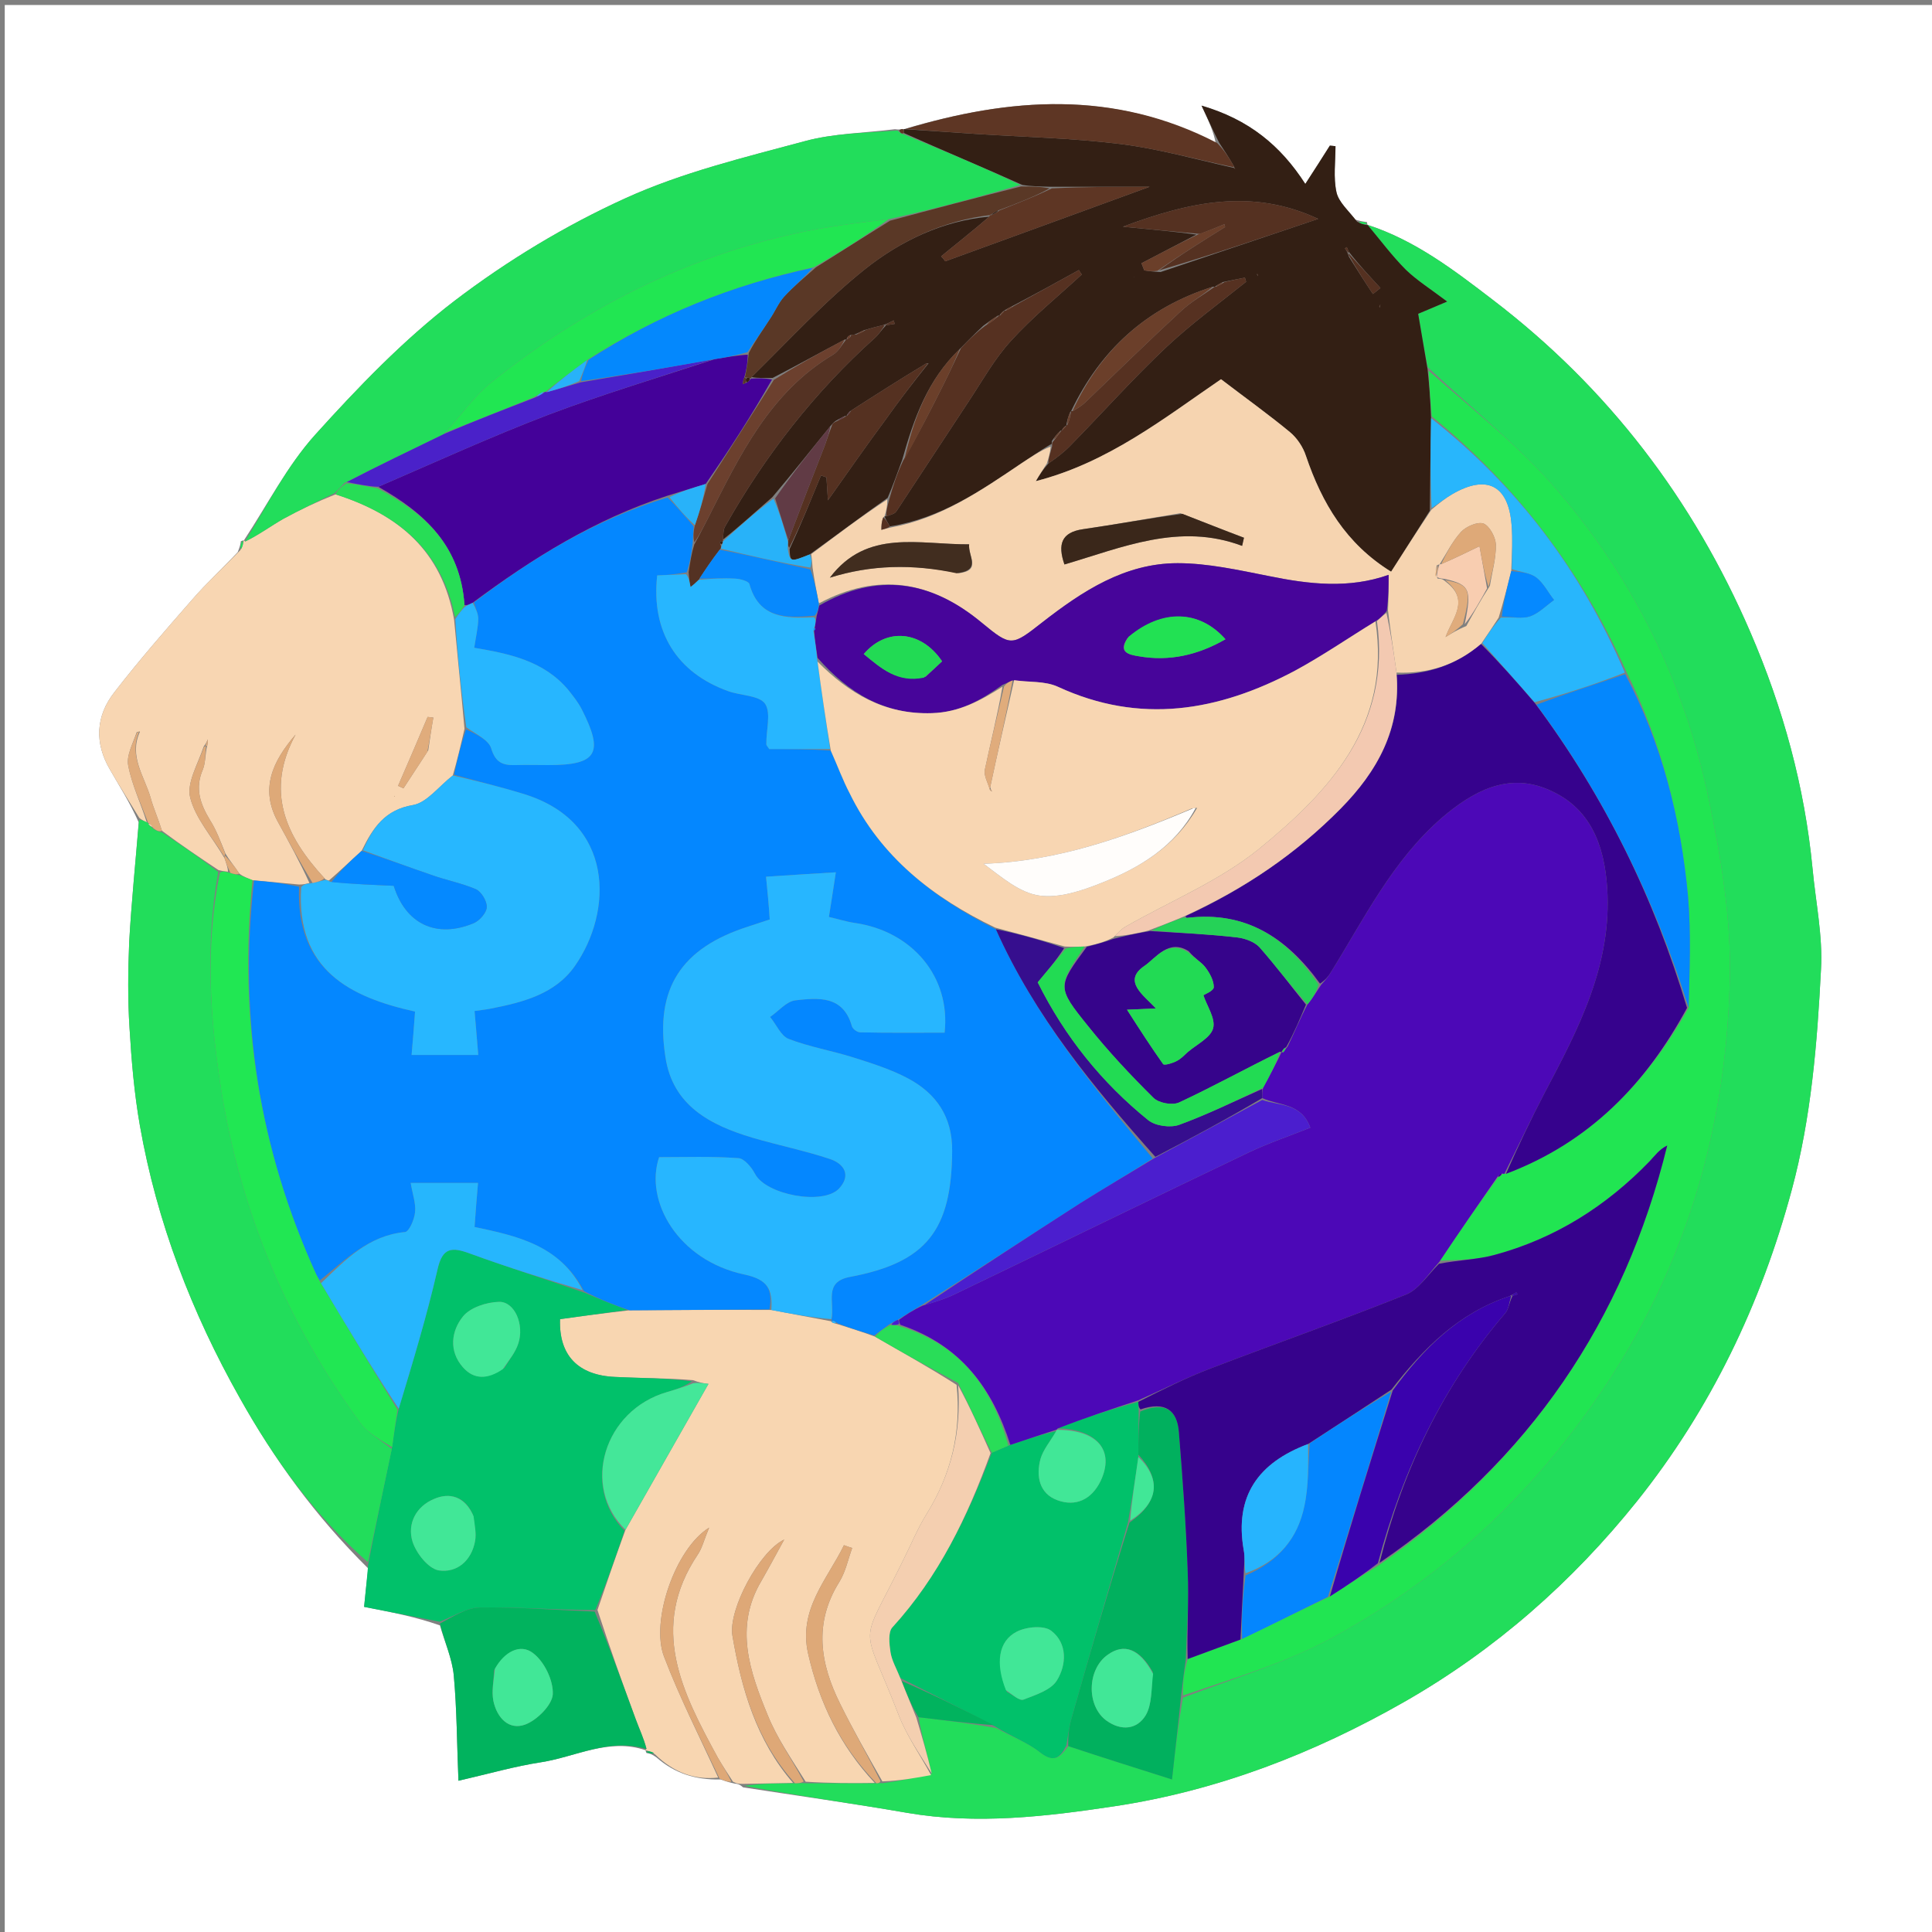 <?xml version="1.0" encoding="UTF-8"?>
<svg xmlns="http://www.w3.org/2000/svg" xmlns:xlink="http://www.w3.org/1999/xlink" width="24px" height="24px" viewBox="0 0 24 24" version="1.1">
<rect x="0" y="0" width="24" height="24" fill="#808080" stroke="none"/>
<g id="surface1">
<path style=" stroke:none;fill-rule:nonzero;fill:rgb(100%,100%,100%);fill-opacity:1;" d="M 0.059 8.969 C 0.059 5.98 0.059 3.023 0.059 0.062 C 8.055 0.062 16.051 0.062 24.055 0.062 C 24.055 8.055 24.055 16.047 24.055 24.051 C 16.059 24.051 8.059 24.051 0.059 24.051 C 0.059 19.035 0.059 14.02 0.059 8.969 M 11.195 1.605 C 11.195 1.605 11.168 1.613 11.117 1.605 C 10.742 1.652 10.355 1.656 9.996 1.754 C 9.242 1.957 8.477 2.141 7.773 2.461 C 7.023 2.801 6.301 3.238 5.645 3.738 C 5.012 4.223 4.449 4.809 3.914 5.402 C 3.566 5.789 3.32 6.273 3.031 6.711 C 3.031 6.711 3.027 6.711 2.992 6.723 C 2.988 6.758 2.98 6.793 2.953 6.859 C 2.766 7.059 2.562 7.246 2.387 7.449 C 2.055 7.828 1.727 8.203 1.422 8.598 C 1.188 8.895 1.172 9.23 1.367 9.562 C 1.484 9.766 1.609 9.961 1.723 10.215 C 1.684 10.707 1.633 11.203 1.605 11.699 C 1.59 12.055 1.586 12.414 1.609 12.77 C 1.633 13.176 1.668 13.586 1.738 13.984 C 1.949 15.184 2.383 16.309 2.977 17.363 C 3.406 18.129 3.918 18.836 4.574 19.484 C 4.555 19.656 4.535 19.832 4.523 19.961 C 4.863 20.027 5.164 20.086 5.465 20.191 C 5.523 20.398 5.617 20.602 5.637 20.812 C 5.676 21.238 5.676 21.668 5.695 22.121 C 6.07 22.035 6.395 21.941 6.723 21.891 C 7.152 21.824 7.566 21.586 8.02 21.742 C 8.02 21.742 8.016 21.742 8.031 21.777 C 8.066 21.781 8.098 21.789 8.156 21.832 C 8.375 22.023 8.629 22.113 8.953 22.105 C 8.996 22.121 9.039 22.137 9.125 22.156 C 9.156 22.16 9.184 22.16 9.23 22.203 C 9.91 22.309 10.59 22.402 11.27 22.52 C 12.133 22.668 12.996 22.566 13.844 22.438 C 15.121 22.246 16.316 21.785 17.445 21.141 C 18.574 20.496 19.531 19.652 20.336 18.648 C 21.25 17.504 21.875 16.203 22.258 14.781 C 22.5 13.883 22.574 12.961 22.621 12.043 C 22.645 11.629 22.555 11.207 22.516 10.789 C 22.418 9.773 22.152 8.801 21.746 7.859 C 21.035 6.207 19.977 4.82 18.547 3.727 C 18.062 3.355 17.578 2.984 16.988 2.793 C 16.988 2.793 16.988 2.797 16.98 2.758 C 16.945 2.754 16.906 2.75 16.832 2.727 C 16.75 2.613 16.629 2.512 16.602 2.387 C 16.562 2.203 16.59 2.008 16.59 1.816 C 16.566 1.812 16.543 1.812 16.52 1.809 C 16.422 1.965 16.324 2.117 16.215 2.285 C 15.906 1.805 15.512 1.484 14.926 1.312 C 15.016 1.504 15.078 1.641 15.102 1.781 C 13.836 1.109 12.535 1.215 11.227 1.605 C 11.227 1.605 11.227 1.602 11.195 1.605 Z M 11.195 1.605 "/>
<path style=" stroke:none;fill-rule:nonzero;fill:rgb(13.333%,86.667%,35.686%);fill-opacity:1;" d="M 16.984 2.793 C 17.578 2.984 18.062 3.355 18.547 3.727 C 19.977 4.82 21.035 6.207 21.746 7.859 C 22.152 8.801 22.418 9.773 22.516 10.789 C 22.555 11.207 22.645 11.629 22.621 12.043 C 22.574 12.961 22.5 13.883 22.258 14.781 C 21.875 16.203 21.25 17.504 20.336 18.648 C 19.531 19.652 18.574 20.496 17.445 21.141 C 16.316 21.785 15.121 22.246 13.844 22.438 C 12.996 22.566 12.133 22.668 11.27 22.52 C 10.59 22.402 9.91 22.309 9.246 22.184 C 9.461 22.156 9.656 22.152 9.875 22.152 C 9.926 22.152 9.957 22.148 10.012 22.152 C 10.312 22.152 10.59 22.152 10.887 22.152 C 10.914 22.152 10.926 22.148 10.965 22.152 C 11.184 22.121 11.375 22.086 11.574 22.031 C 11.516 21.785 11.449 21.559 11.41 21.332 C 11.742 21.371 12.051 21.41 12.371 21.465 C 12.566 21.574 12.766 21.645 12.922 21.77 C 13.098 21.906 13.172 21.828 13.27 21.691 C 13.695 21.832 14.105 21.961 14.559 22.105 C 14.598 21.746 14.637 21.418 14.695 21.09 C 15.324 20.848 15.953 20.664 16.523 20.359 C 17.656 19.746 18.633 18.934 19.441 17.906 C 20.777 16.223 21.438 14.301 21.488 12.176 C 21.508 11.43 21.383 10.664 21.227 9.93 C 20.934 8.508 20.309 7.219 19.367 6.117 C 18.887 5.551 18.293 5.086 17.734 4.559 C 17.688 4.32 17.652 4.102 17.617 3.898 C 17.73 3.852 17.836 3.805 17.977 3.746 C 17.77 3.59 17.602 3.484 17.465 3.352 C 17.293 3.18 17.145 2.98 16.984 2.793 Z M 16.984 2.793 "/>
<path style=" stroke:none;fill-rule:nonzero;fill:rgb(20%,12.157%,7.843%);fill-opacity:1;" d="M 16.988 2.793 C 17.145 2.98 17.293 3.18 17.465 3.352 C 17.602 3.484 17.77 3.59 17.977 3.746 C 17.836 3.805 17.73 3.852 17.617 3.898 C 17.652 4.102 17.688 4.32 17.734 4.586 C 17.758 4.812 17.77 4.992 17.777 5.195 C 17.77 5.59 17.766 5.957 17.762 6.344 C 17.598 6.605 17.441 6.852 17.281 7.102 C 16.719 6.754 16.422 6.25 16.223 5.664 C 16.188 5.555 16.113 5.441 16.023 5.367 C 15.754 5.145 15.469 4.941 15.168 4.711 C 14.469 5.188 13.77 5.746 12.867 5.977 C 12.91 5.902 12.957 5.832 13.023 5.758 C 13.129 5.684 13.223 5.613 13.301 5.531 C 13.699 5.125 14.078 4.699 14.492 4.309 C 14.801 4.02 15.148 3.766 15.48 3.5 C 15.473 3.48 15.469 3.465 15.465 3.449 C 15.379 3.465 15.293 3.484 15.191 3.504 C 15.145 3.527 15.117 3.543 15.09 3.562 C 15.09 3.562 15.09 3.562 15.066 3.562 C 14.238 3.824 13.668 4.352 13.305 5.109 C 13.309 5.109 13.305 5.105 13.293 5.121 C 13.266 5.184 13.254 5.234 13.246 5.289 C 13.246 5.289 13.246 5.285 13.234 5.293 C 13.207 5.312 13.199 5.332 13.188 5.348 C 13.188 5.348 13.188 5.344 13.172 5.352 C 13.125 5.395 13.098 5.434 13.066 5.48 C 13.066 5.496 13.07 5.523 13.047 5.523 C 12.914 5.602 12.805 5.68 12.691 5.754 C 12.188 6.094 11.688 6.438 11.055 6.539 C 11.023 6.488 11.004 6.453 10.988 6.414 C 10.988 6.414 10.988 6.414 11.008 6.414 C 11.066 6.395 11.113 6.383 11.133 6.355 C 11.434 5.898 11.734 5.441 12.035 4.984 C 12.203 4.73 12.352 4.461 12.555 4.238 C 12.824 3.941 13.141 3.684 13.438 3.41 C 13.426 3.395 13.414 3.375 13.402 3.355 C 13.133 3.504 12.863 3.652 12.578 3.801 C 12.531 3.824 12.504 3.84 12.473 3.859 C 12.477 3.863 12.477 3.859 12.461 3.867 C 12.438 3.887 12.426 3.902 12.414 3.922 C 12.418 3.922 12.414 3.918 12.395 3.922 C 12.328 3.961 12.281 4 12.215 4.047 C 12.109 4.145 12.023 4.234 11.922 4.336 C 11.523 4.719 11.352 5.199 11.207 5.715 C 11.145 5.879 11.094 6.031 11.027 6.184 C 10.695 6.418 10.387 6.652 10.059 6.887 C 9.816 6.984 9.816 6.984 9.809 6.82 C 9.953 6.508 10.074 6.207 10.199 5.906 C 10.223 5.914 10.246 5.922 10.266 5.93 C 10.273 6.016 10.277 6.102 10.285 6.215 C 10.535 5.863 10.762 5.535 11 5.215 C 11.168 4.977 11.348 4.746 11.535 4.512 C 11.535 4.512 11.531 4.512 11.504 4.516 C 11.18 4.711 10.875 4.906 10.559 5.109 C 10.535 5.133 10.523 5.148 10.516 5.168 C 10.516 5.168 10.512 5.168 10.496 5.168 C 10.449 5.188 10.422 5.207 10.379 5.23 C 10.352 5.25 10.34 5.266 10.316 5.293 C 10.07 5.594 9.844 5.883 9.594 6.176 C 9.379 6.363 9.184 6.543 8.98 6.703 C 8.988 6.633 8.984 6.578 9.008 6.539 C 9.504 5.66 10.117 4.871 10.871 4.195 C 10.918 4.152 10.953 4.094 11.008 4.039 C 11.055 4.035 11.086 4.027 11.117 4.023 C 11.109 4.008 11.105 3.996 11.102 3.98 C 11.062 4 11.027 4.02 10.969 4.039 C 10.883 4.059 10.816 4.078 10.734 4.102 C 10.688 4.121 10.656 4.141 10.613 4.156 C 10.602 4.156 10.574 4.16 10.559 4.164 C 10.531 4.18 10.52 4.195 10.516 4.219 C 10.516 4.219 10.512 4.215 10.492 4.219 C 10.188 4.379 9.902 4.539 9.598 4.695 C 9.492 4.695 9.414 4.699 9.336 4.684 C 9.809 4.219 10.25 3.738 10.75 3.34 C 11.195 2.988 11.715 2.742 12.289 2.691 C 12.086 2.867 11.887 3.023 11.691 3.184 C 11.711 3.203 11.727 3.223 11.742 3.246 C 12.578 2.941 13.418 2.637 14.281 2.32 C 13.859 2.32 13.465 2.32 13.043 2.32 C 12.914 2.316 12.812 2.316 12.699 2.297 C 12.203 2.074 11.715 1.871 11.227 1.652 C 11.227 1.621 11.227 1.613 11.227 1.602 C 11.227 1.602 11.227 1.605 11.25 1.605 C 11.559 1.625 11.844 1.645 12.129 1.664 C 12.727 1.703 13.324 1.715 13.918 1.789 C 14.391 1.848 14.859 1.98 15.328 2.086 C 15.34 2.098 15.344 2.102 15.348 2.105 C 15.34 2.098 15.336 2.086 15.324 2.059 C 15.262 1.949 15.203 1.863 15.145 1.773 C 15.078 1.641 15.016 1.504 14.926 1.312 C 15.512 1.484 15.906 1.805 16.215 2.285 C 16.324 2.117 16.422 1.965 16.52 1.809 C 16.543 1.812 16.566 1.812 16.59 1.816 C 16.59 2.008 16.562 2.203 16.602 2.387 C 16.629 2.512 16.75 2.613 16.859 2.754 C 16.922 2.785 16.957 2.793 16.988 2.797 C 16.988 2.797 16.988 2.793 16.988 2.793 M 14.102 3.441 C 14.094 3.441 14.086 3.445 14.059 3.453 C 14.066 3.449 14.074 3.449 14.102 3.441 M 16.75 3.121 C 16.746 3.102 16.738 3.086 16.73 3.07 C 16.723 3.074 16.715 3.082 16.707 3.086 C 16.723 3.105 16.738 3.129 16.758 3.191 C 16.855 3.344 16.953 3.5 17.055 3.652 C 17.086 3.629 17.117 3.602 17.148 3.578 C 17.016 3.434 16.883 3.293 16.75 3.121 M 14.418 3.379 C 15.059 3.164 15.703 2.945 16.375 2.719 C 15.555 2.336 14.785 2.504 13.949 2.816 C 14.316 2.852 14.613 2.879 14.863 2.914 C 14.637 3.031 14.406 3.152 14.18 3.27 C 14.191 3.301 14.203 3.328 14.215 3.359 C 14.27 3.367 14.32 3.375 14.418 3.379 M 15.613 3.402 C 15.617 3.41 15.621 3.422 15.621 3.43 C 15.625 3.422 15.629 3.41 15.613 3.402 M 17.137 3.824 C 17.141 3.812 17.145 3.797 17.148 3.785 C 17.141 3.793 17.133 3.801 17.137 3.824 M 10.242 6.324 C 10.242 6.324 10.25 6.32 10.242 6.324 M 11.613 3.305 C 11.613 3.305 11.609 3.297 11.613 3.305 M 13.578 3.359 C 13.578 3.359 13.574 3.363 13.578 3.359 Z M 13.578 3.359 "/>
<path style=" stroke:none;fill-rule:nonzero;fill:rgb(97.255%,83.922%,69.412%);fill-opacity:1;" d="M 9.852 22.148 C 9.656 22.152 9.461 22.156 9.238 22.16 C 9.184 22.16 9.156 22.16 9.105 22.133 C 9.031 22.02 8.973 21.93 8.918 21.836 C 8.477 21.027 8.055 20.219 8.672 19.305 C 8.723 19.227 8.746 19.129 8.809 18.977 C 8.387 19.238 8.078 20.141 8.25 20.582 C 8.445 21.094 8.695 21.582 8.922 22.082 C 8.629 22.113 8.375 22.023 8.137 21.793 C 8.082 21.754 8.051 21.75 8.016 21.742 C 8.016 21.742 8.02 21.742 8.031 21.723 C 7.996 21.59 7.941 21.477 7.898 21.359 C 7.734 20.914 7.574 20.465 7.422 20 C 7.539 19.656 7.648 19.336 7.77 19.004 C 8.117 18.395 8.453 17.801 8.801 17.191 C 8.734 17.184 8.68 17.172 8.609 17.145 C 8.277 17.117 7.961 17.121 7.645 17.105 C 7.18 17.086 6.941 16.836 6.957 16.387 C 7.23 16.348 7.512 16.312 7.82 16.277 C 8.418 16.273 8.988 16.27 9.582 16.273 C 9.844 16.324 10.086 16.367 10.328 16.414 C 10.332 16.414 10.324 16.41 10.328 16.422 C 10.355 16.438 10.375 16.441 10.418 16.453 C 10.578 16.504 10.719 16.547 10.871 16.605 C 11.215 16.805 11.547 16.988 11.883 17.203 C 11.945 17.797 11.812 18.32 11.512 18.805 C 11.398 18.988 11.316 19.191 11.219 19.383 C 10.664 20.52 10.695 20.09 11.168 21.316 C 11.27 21.574 11.434 21.805 11.566 22.051 C 11.375 22.086 11.184 22.121 10.961 22.129 C 10.77 21.793 10.594 21.484 10.438 21.168 C 10.188 20.668 10.105 20.164 10.426 19.652 C 10.504 19.527 10.535 19.371 10.586 19.23 C 10.551 19.219 10.516 19.207 10.484 19.195 C 10.277 19.621 9.914 19.992 10.039 20.543 C 10.176 21.148 10.438 21.691 10.867 22.148 C 10.59 22.152 10.312 22.152 10.008 22.133 C 9.828 21.844 9.652 21.59 9.539 21.312 C 9.316 20.77 9.117 20.215 9.457 19.641 C 9.547 19.484 9.633 19.324 9.742 19.125 C 9.434 19.27 9.047 19.992 9.098 20.316 C 9.211 20.98 9.395 21.621 9.852 22.148 Z M 9.852 22.148 "/>
<path style=" stroke:none;fill-rule:nonzero;fill:rgb(97.255%,83.922%,69.804%);fill-opacity:1;" d="M 1.73 10.16 C 1.609 9.961 1.484 9.766 1.367 9.562 C 1.172 9.23 1.188 8.895 1.422 8.598 C 1.727 8.203 2.055 7.828 2.387 7.449 C 2.562 7.246 2.766 7.059 2.984 6.836 C 3.02 6.777 3.023 6.742 3.027 6.711 C 3.027 6.711 3.031 6.711 3.047 6.727 C 3.215 6.645 3.363 6.535 3.52 6.445 C 3.727 6.332 3.945 6.23 4.168 6.141 C 4.953 6.391 5.492 6.844 5.641 7.699 C 5.684 8.16 5.73 8.598 5.77 9.055 C 5.723 9.262 5.68 9.441 5.625 9.633 C 5.449 9.77 5.305 9.969 5.133 10 C 4.781 10.059 4.633 10.281 4.492 10.57 C 4.348 10.699 4.223 10.82 4.086 10.938 C 4.07 10.934 4.043 10.93 4.031 10.91 C 3.543 10.383 3.293 9.824 3.672 9.125 C 3.383 9.461 3.227 9.801 3.453 10.211 C 3.59 10.461 3.727 10.711 3.844 10.969 C 3.797 10.98 3.77 10.988 3.715 10.988 C 3.512 10.969 3.336 10.953 3.137 10.934 C 3.07 10.906 3.023 10.891 2.973 10.852 C 2.914 10.762 2.855 10.695 2.801 10.605 C 2.738 10.449 2.688 10.312 2.609 10.188 C 2.488 9.988 2.418 9.793 2.52 9.559 C 2.555 9.473 2.547 9.367 2.574 9.262 C 2.582 9.23 2.582 9.207 2.582 9.184 C 2.57 9.211 2.559 9.238 2.531 9.273 C 2.457 9.496 2.316 9.727 2.363 9.91 C 2.43 10.172 2.637 10.398 2.789 10.66 C 2.812 10.73 2.832 10.781 2.832 10.828 C 2.785 10.824 2.758 10.82 2.715 10.809 C 2.469 10.645 2.242 10.492 2.012 10.32 C 1.965 10.168 1.906 10.039 1.871 9.91 C 1.793 9.641 1.598 9.395 1.738 9.09 C 1.738 9.086 1.73 9.086 1.699 9.094 C 1.648 9.242 1.566 9.391 1.594 9.516 C 1.641 9.758 1.754 9.988 1.824 10.219 C 1.781 10.195 1.754 10.18 1.73 10.16 M 5.32 9.32 C 5.34 9.184 5.359 9.047 5.383 8.914 C 5.359 8.91 5.336 8.91 5.312 8.906 C 5.191 9.191 5.07 9.477 4.945 9.762 C 4.969 9.773 4.988 9.781 5.012 9.793 C 5.105 9.648 5.203 9.504 5.32 9.32 M 4.898 9.898 C 4.898 9.898 4.906 9.887 4.906 9.887 C 4.906 9.887 4.895 9.887 4.898 9.898 Z M 4.898 9.898 "/>
<path style=" stroke:none;fill-rule:nonzero;fill:rgb(13.333%,86.667%,35.686%);fill-opacity:1;" d="M 4.156 6.125 C 3.945 6.23 3.727 6.332 3.52 6.445 C 3.363 6.535 3.215 6.645 3.043 6.727 C 3.32 6.273 3.566 5.789 3.914 5.402 C 4.449 4.809 5.012 4.223 5.645 3.738 C 6.301 3.238 7.023 2.801 7.773 2.461 C 8.477 2.141 9.242 1.957 9.996 1.754 C 10.355 1.656 10.742 1.652 11.148 1.621 C 11.188 1.656 11.203 1.664 11.227 1.668 C 11.715 1.871 12.203 2.074 12.676 2.297 C 12.125 2.457 11.59 2.598 11.039 2.723 C 10.641 2.77 10.254 2.816 9.875 2.902 C 8.473 3.211 7.227 3.852 6.109 4.746 C 5.891 4.922 5.723 5.164 5.516 5.391 C 5.098 5.594 4.691 5.789 4.277 6 C 4.23 6.055 4.191 6.09 4.156 6.125 Z M 4.156 6.125 "/>
<path style=" stroke:none;fill-rule:nonzero;fill:rgb(0.392%,75.686%,41.569%);fill-opacity:1;" d="M 7.758 19.016 C 7.648 19.336 7.539 19.656 7.395 20 C 6.895 20 6.426 19.961 5.957 19.969 C 5.793 19.973 5.629 20.082 5.461 20.145 C 5.164 20.086 4.863 20.027 4.523 19.961 C 4.535 19.832 4.555 19.656 4.574 19.434 C 4.672 18.922 4.77 18.461 4.871 17.977 C 4.895 17.805 4.914 17.66 4.953 17.5 C 5.129 16.918 5.301 16.352 5.434 15.773 C 5.496 15.492 5.613 15.488 5.844 15.574 C 6.305 15.742 6.777 15.891 7.262 16.059 C 7.449 16.141 7.621 16.207 7.793 16.273 C 7.512 16.312 7.23 16.348 6.957 16.387 C 6.941 16.836 7.18 17.086 7.645 17.105 C 7.961 17.121 8.277 17.117 8.594 17.16 C 8.492 17.23 8.391 17.262 8.285 17.293 C 7.504 17.52 7.215 18.461 7.758 19.016 M 6.266 16.992 C 6.324 16.895 6.402 16.801 6.438 16.691 C 6.516 16.457 6.395 16.168 6.199 16.172 C 6.043 16.176 5.84 16.242 5.75 16.355 C 5.605 16.535 5.574 16.785 5.75 16.984 C 5.887 17.141 6.059 17.137 6.266 16.992 M 5.875 18.816 C 5.777 18.59 5.586 18.535 5.391 18.621 C 5.172 18.711 5.055 18.926 5.125 19.152 C 5.172 19.297 5.32 19.484 5.449 19.508 C 5.676 19.543 5.859 19.387 5.902 19.141 C 5.918 19.051 5.898 18.953 5.875 18.816 Z M 5.875 18.816 "/>
<path style=" stroke:none;fill-rule:nonzero;fill:rgb(13.333%,86.667%,35.686%);fill-opacity:1;" d="M 4.867 18 C 4.77 18.461 4.672 18.922 4.57 19.406 C 3.918 18.836 3.406 18.129 2.977 17.363 C 2.383 16.309 1.949 15.184 1.738 13.984 C 1.668 13.586 1.633 13.176 1.609 12.77 C 1.586 12.414 1.59 12.055 1.605 11.699 C 1.633 11.203 1.684 10.707 1.727 10.188 C 1.754 10.18 1.781 10.195 1.824 10.215 C 1.84 10.219 1.836 10.219 1.844 10.234 C 1.863 10.262 1.883 10.27 1.906 10.297 C 1.949 10.324 1.98 10.332 2.012 10.34 C 2.242 10.492 2.469 10.645 2.711 10.832 C 2.547 11.754 2.609 12.648 2.746 13.527 C 2.988 15.047 3.566 16.438 4.48 17.68 C 4.578 17.809 4.738 17.895 4.867 18 Z M 4.867 18 "/>
<path style=" stroke:none;fill-rule:nonzero;fill:rgb(0.392%,70.196%,36.863%);fill-opacity:1;" d="M 5.465 20.168 C 5.629 20.082 5.793 19.973 5.957 19.969 C 6.426 19.961 6.895 20 7.387 20.02 C 7.574 20.465 7.734 20.914 7.898 21.359 C 7.941 21.477 7.996 21.59 8.031 21.727 C 7.566 21.586 7.152 21.824 6.723 21.891 C 6.395 21.941 6.07 22.035 5.695 22.121 C 5.676 21.668 5.676 21.238 5.637 20.812 C 5.617 20.602 5.523 20.398 5.465 20.168 M 6.137 20.75 C 6.133 20.879 6.105 21.008 6.129 21.129 C 6.172 21.336 6.32 21.5 6.527 21.422 C 6.672 21.367 6.859 21.18 6.867 21.047 C 6.875 20.875 6.762 20.641 6.621 20.535 C 6.465 20.414 6.266 20.516 6.137 20.75 Z M 6.137 20.75 "/>
<path style=" stroke:none;fill-rule:nonzero;fill:rgb(36.863%,21.176%,14.118%);fill-opacity:1;" d="M 15.121 1.777 C 15.203 1.863 15.262 1.949 15.324 2.059 C 15.328 2.078 15.328 2.078 15.328 2.078 C 14.859 1.98 14.391 1.848 13.918 1.789 C 13.324 1.715 12.727 1.703 12.129 1.664 C 11.844 1.645 11.559 1.625 11.25 1.602 C 12.535 1.215 13.836 1.109 15.121 1.777 Z M 15.121 1.777 "/>
<path style=" stroke:none;fill-rule:nonzero;fill:rgb(87.059%,65.882%,46.667%);fill-opacity:1;" d="M 8.938 22.094 C 8.695 21.582 8.445 21.094 8.25 20.582 C 8.078 20.141 8.387 19.238 8.809 18.977 C 8.746 19.129 8.723 19.227 8.672 19.305 C 8.055 20.219 8.477 21.027 8.918 21.836 C 8.973 21.93 9.031 22.02 9.086 22.133 C 9.039 22.137 8.996 22.121 8.938 22.094 Z M 8.938 22.094 "/>
<path style=" stroke:none;fill-rule:nonzero;fill:rgb(13.333%,86.667%,35.686%);fill-opacity:1;" d="M 16.984 2.777 C 16.957 2.793 16.922 2.785 16.879 2.762 C 16.906 2.75 16.945 2.754 16.984 2.777 Z M 16.984 2.777 "/>
<path style=" stroke:none;fill-rule:nonzero;fill:rgb(0.392%,70.196%,36.863%);fill-opacity:1;" d="M 8.023 21.762 C 8.051 21.75 8.082 21.754 8.125 21.777 C 8.098 21.789 8.066 21.781 8.023 21.762 Z M 8.023 21.762 "/>
<path style=" stroke:none;fill-rule:nonzero;fill:rgb(13.333%,86.667%,35.686%);fill-opacity:1;" d="M 3.012 6.715 C 3.023 6.742 3.02 6.777 2.996 6.82 C 2.98 6.793 2.988 6.758 3.012 6.715 Z M 3.012 6.715 "/>
<path style=" stroke:none;fill-rule:nonzero;fill:rgb(36.863%,21.176%,14.118%);fill-opacity:1;" d="M 11.227 1.652 C 11.203 1.664 11.188 1.656 11.172 1.625 C 11.168 1.613 11.195 1.605 11.211 1.602 C 11.227 1.613 11.227 1.621 11.227 1.652 Z M 11.227 1.652 "/>
<path style=" stroke:none;fill-rule:nonzero;fill:rgb(12.941%,89.804%,32.157%);fill-opacity:1;" d="M 17.785 5.172 C 17.77 4.992 17.758 4.812 17.746 4.605 C 18.293 5.086 18.887 5.551 19.367 6.117 C 20.309 7.219 20.934 8.508 21.227 9.93 C 21.383 10.664 21.508 11.43 21.488 12.176 C 21.438 14.301 20.777 16.223 19.441 17.906 C 18.633 18.934 17.656 19.746 16.523 20.359 C 15.953 20.664 15.324 20.848 14.695 21.062 C 14.691 20.898 14.711 20.754 14.754 20.609 C 14.988 20.523 15.199 20.445 15.43 20.359 C 15.797 20.184 16.145 20.008 16.52 19.832 C 16.73 19.699 16.922 19.57 17.137 19.438 C 18.992 18.145 20.176 16.41 20.711 14.23 C 20.613 14.277 20.559 14.355 20.492 14.426 C 19.953 14.984 19.316 15.387 18.562 15.59 C 18.348 15.648 18.113 15.652 17.891 15.66 C 18.129 15.301 18.363 14.965 18.613 14.621 C 18.645 14.605 18.656 14.59 18.672 14.578 C 18.676 14.582 18.688 14.582 18.707 14.582 C 19.746 14.191 20.449 13.461 20.977 12.516 C 20.988 12.055 21.008 11.59 20.969 11.133 C 20.879 10.168 20.645 9.238 20.203 8.344 C 19.641 7.086 18.84 6.031 17.785 5.172 Z M 17.785 5.172 "/>
<path style=" stroke:none;fill-rule:nonzero;fill:rgb(0.392%,75.686%,41.569%);fill-opacity:1;" d="M 13.246 21.684 C 13.172 21.828 13.098 21.906 12.922 21.77 C 12.766 21.645 12.566 21.574 12.359 21.445 C 11.953 21.23 11.574 21.043 11.184 20.844 C 11.137 20.727 11.078 20.629 11.062 20.523 C 11.047 20.422 11.031 20.273 11.086 20.215 C 11.66 19.586 12.02 18.84 12.32 18.047 C 12.402 18.012 12.465 17.984 12.551 17.949 C 12.758 17.879 12.941 17.82 13.121 17.777 C 13.047 17.906 12.961 18.004 12.926 18.121 C 12.867 18.336 12.91 18.555 13.137 18.637 C 13.363 18.719 13.559 18.629 13.672 18.398 C 13.852 18.016 13.629 17.758 13.137 17.742 C 13.477 17.613 13.809 17.504 14.141 17.414 C 14.141 17.457 14.145 17.484 14.145 17.539 C 14.141 17.734 14.141 17.902 14.141 18.098 C 14.102 18.379 14.059 18.637 14.012 18.914 C 13.77 19.746 13.535 20.555 13.305 21.367 C 13.277 21.469 13.266 21.578 13.246 21.684 M 12.508 21.016 C 12.578 21.051 12.664 21.133 12.715 21.113 C 12.863 21.055 13.055 20.996 13.129 20.875 C 13.25 20.68 13.262 20.414 13.059 20.258 C 12.969 20.188 12.75 20.207 12.629 20.27 C 12.402 20.387 12.363 20.66 12.508 21.016 Z M 12.508 21.016 "/>
<path style=" stroke:none;fill-rule:nonzero;fill:rgb(0.392%,69.02%,36.863%);fill-opacity:1;" d="M 14.141 18.07 C 14.141 17.902 14.141 17.734 14.164 17.535 C 14.469 17.406 14.625 17.512 14.645 17.797 C 14.691 18.371 14.734 18.949 14.754 19.527 C 14.77 19.887 14.742 20.25 14.73 20.613 C 14.711 20.754 14.691 20.898 14.672 21.062 C 14.637 21.418 14.598 21.746 14.559 22.105 C 14.105 21.961 13.695 21.832 13.27 21.691 C 13.266 21.578 13.277 21.469 13.305 21.367 C 13.535 20.555 13.77 19.746 14.031 18.914 C 14.395 18.664 14.426 18.375 14.141 18.07 M 14.32 20.77 C 14.156 20.48 13.965 20.41 13.762 20.555 C 13.504 20.734 13.492 21.191 13.746 21.375 C 13.926 21.504 14.125 21.488 14.234 21.305 C 14.312 21.168 14.301 20.98 14.32 20.77 Z M 14.32 20.77 "/>
<path style=" stroke:none;fill-rule:nonzero;fill:rgb(95.686%,81.176%,69.02%);fill-opacity:1;" d="M 12.305 18.051 C 12.02 18.84 11.66 19.586 11.086 20.215 C 11.031 20.273 11.047 20.422 11.062 20.523 C 11.078 20.629 11.137 20.727 11.191 20.863 C 11.266 21.047 11.324 21.191 11.383 21.336 C 11.449 21.559 11.516 21.785 11.574 22.031 C 11.434 21.805 11.27 21.574 11.168 21.316 C 10.695 20.09 10.664 20.52 11.219 19.383 C 11.316 19.191 11.398 18.988 11.512 18.805 C 11.812 18.32 11.945 17.797 11.902 17.207 C 12.047 17.473 12.176 17.762 12.305 18.051 Z M 12.305 18.051 "/>
<path style=" stroke:none;fill-rule:nonzero;fill:rgb(87.059%,66.275%,47.059%);fill-opacity:1;" d="M 10.887 22.152 C 10.438 21.691 10.176 21.148 10.039 20.543 C 9.914 19.992 10.277 19.621 10.484 19.195 C 10.516 19.207 10.551 19.219 10.586 19.23 C 10.535 19.371 10.504 19.527 10.426 19.652 C 10.105 20.164 10.188 20.668 10.438 21.168 C 10.594 21.484 10.77 21.793 10.938 22.125 C 10.926 22.148 10.914 22.152 10.887 22.152 Z M 10.887 22.152 "/>
<path style=" stroke:none;fill-rule:nonzero;fill:rgb(87.059%,65.882%,46.667%);fill-opacity:1;" d="M 9.875 22.152 C 9.395 21.621 9.211 20.98 9.098 20.316 C 9.047 19.992 9.434 19.27 9.742 19.125 C 9.633 19.324 9.547 19.484 9.457 19.641 C 9.117 20.215 9.316 20.77 9.539 21.312 C 9.652 21.59 9.828 21.844 9.984 22.129 C 9.957 22.148 9.926 22.152 9.875 22.152 Z M 9.875 22.152 "/>
<path style=" stroke:none;fill-rule:nonzero;fill:rgb(0.392%,70.196%,36.863%);fill-opacity:1;" d="M 11.41 21.332 C 11.324 21.191 11.266 21.047 11.203 20.883 C 11.574 21.043 11.953 21.23 12.344 21.43 C 12.051 21.41 11.742 21.371 11.41 21.332 Z M 11.41 21.332 "/>
<path style=" stroke:none;fill-rule:nonzero;fill:rgb(96.471%,83.137%,69.02%);fill-opacity:1;" d="M 10.078 6.883 C 10.387 6.652 10.695 6.418 11.023 6.203 C 11.023 6.289 11.008 6.352 10.988 6.414 C 10.988 6.414 10.988 6.414 10.973 6.426 C 10.949 6.484 10.949 6.535 10.949 6.582 C 10.988 6.57 11.031 6.562 11.074 6.551 C 11.688 6.438 12.188 6.094 12.691 5.754 C 12.805 5.68 12.914 5.602 13.051 5.547 C 13.047 5.629 13.023 5.695 13.004 5.758 C 12.957 5.832 12.91 5.902 12.867 5.977 C 13.77 5.746 14.469 5.188 15.168 4.711 C 15.469 4.941 15.754 5.145 16.023 5.367 C 16.113 5.441 16.188 5.555 16.223 5.664 C 16.422 6.25 16.719 6.754 17.281 7.102 C 17.441 6.852 17.598 6.605 17.781 6.332 C 17.883 6.246 17.961 6.184 18.043 6.137 C 18.469 5.891 18.738 6.027 18.777 6.516 C 18.793 6.699 18.781 6.887 18.773 7.094 C 18.723 7.297 18.676 7.477 18.617 7.672 C 18.543 7.785 18.477 7.887 18.398 8 C 18.082 8.27 17.73 8.371 17.348 8.355 C 17.312 8.09 17.273 7.848 17.242 7.582 C 17.25 7.418 17.25 7.273 17.25 7.141 C 16.754 7.316 16.262 7.258 15.762 7.156 C 15.387 7.082 15.004 6.996 14.629 6.996 C 13.973 6.996 13.445 7.344 12.949 7.73 C 12.57 8.027 12.559 8.035 12.199 7.738 C 11.566 7.211 10.902 7.105 10.172 7.496 C 10.141 7.34 10.117 7.207 10.094 7.051 C 10.09 6.98 10.082 6.93 10.078 6.883 M 17.848 7.023 C 17.84 7.078 17.828 7.133 17.859 7.188 C 17.891 7.188 17.918 7.188 17.961 7.227 C 18.266 7.457 18.043 7.676 17.957 7.914 C 18.027 7.871 18.098 7.824 18.215 7.777 C 18.301 7.621 18.387 7.465 18.508 7.277 C 18.535 7.105 18.586 6.934 18.582 6.762 C 18.578 6.672 18.504 6.535 18.43 6.504 C 18.359 6.477 18.215 6.539 18.152 6.605 C 18.043 6.723 17.969 6.875 17.883 7.012 C 17.883 7.012 17.883 7.008 17.848 7.023 M 14.664 6.375 C 14.258 6.441 13.855 6.516 13.453 6.574 C 13.184 6.613 13.137 6.762 13.223 7.012 C 13.941 6.801 14.652 6.488 15.43 6.781 C 15.438 6.746 15.445 6.715 15.453 6.68 C 15.203 6.586 14.957 6.488 14.664 6.375 M 11.91 7.121 C 12.199 7.086 12.023 6.91 12.039 6.762 C 11.414 6.766 10.77 6.566 10.309 7.176 C 10.82 7.016 11.336 7.004 11.91 7.121 Z M 11.91 7.121 "/>
<path style=" stroke:none;fill-rule:nonzero;fill:rgb(26.667%,0.392%,60%);fill-opacity:1;" d="M 9.332 4.703 C 9.414 4.699 9.492 4.695 9.59 4.715 C 9.336 5.16 9.062 5.586 8.766 6.012 C 8.598 6.062 8.453 6.109 8.285 6.16 C 7.387 6.453 6.617 6.934 5.871 7.488 C 5.828 7.508 5.801 7.523 5.77 7.516 C 5.719 6.777 5.273 6.371 4.699 6.047 C 5.414 5.738 6.105 5.422 6.812 5.152 C 7.484 4.898 8.176 4.691 8.879 4.461 C 9.027 4.438 9.148 4.414 9.289 4.406 C 9.289 4.504 9.273 4.594 9.246 4.691 C 9.23 4.723 9.23 4.75 9.227 4.773 C 9.238 4.766 9.254 4.762 9.281 4.75 C 9.309 4.73 9.32 4.715 9.332 4.699 C 9.332 4.699 9.332 4.703 9.332 4.703 Z M 9.332 4.703 "/>
<path style=" stroke:none;fill-rule:nonzero;fill:rgb(15.686%,71.373%,98.824%);fill-opacity:1;" d="M 18.414 7.988 C 18.477 7.887 18.543 7.785 18.645 7.672 C 18.793 7.664 18.914 7.688 19.008 7.656 C 19.117 7.617 19.207 7.523 19.305 7.453 C 19.23 7.359 19.176 7.246 19.086 7.176 C 19.004 7.113 18.883 7.105 18.781 7.07 C 18.781 6.887 18.793 6.699 18.777 6.516 C 18.738 6.027 18.469 5.891 18.043 6.137 C 17.961 6.184 17.883 6.246 17.785 6.312 C 17.766 5.957 17.77 5.59 17.777 5.195 C 18.84 6.031 19.641 7.086 20.184 8.355 C 19.805 8.504 19.441 8.621 19.062 8.723 C 18.84 8.469 18.625 8.227 18.414 7.988 Z M 18.414 7.988 "/>
<path style=" stroke:none;fill-rule:nonzero;fill:rgb(35.294%,21.961%,14.902%);fill-opacity:1;" d="M 9.254 4.684 C 9.273 4.594 9.289 4.504 9.301 4.387 C 9.383 4.227 9.477 4.098 9.562 3.965 C 9.625 3.875 9.668 3.766 9.738 3.688 C 9.855 3.559 9.992 3.449 10.137 3.32 C 10.453 3.121 10.754 2.93 11.055 2.742 C 11.59 2.598 12.125 2.457 12.684 2.316 C 12.812 2.316 12.914 2.316 13.039 2.34 C 12.848 2.445 12.633 2.527 12.402 2.613 C 12.355 2.637 12.324 2.656 12.297 2.672 C 11.715 2.742 11.195 2.988 10.75 3.34 C 10.25 3.738 9.809 4.219 9.336 4.684 C 9.332 4.703 9.332 4.699 9.316 4.695 C 9.289 4.691 9.277 4.691 9.266 4.691 C 9.262 4.688 9.254 4.684 9.254 4.684 Z M 9.254 4.684 "/>
<path style=" stroke:none;fill-rule:nonzero;fill:rgb(33.725%,19.216%,12.941%);fill-opacity:1;" d="M 11.008 6.414 C 11.008 6.352 11.023 6.289 11.047 6.203 C 11.094 6.031 11.145 5.879 11.219 5.723 C 11.406 5.398 11.57 5.078 11.73 4.758 C 11.801 4.617 11.867 4.469 11.938 4.324 C 12.023 4.234 12.109 4.145 12.238 4.047 C 12.32 4 12.367 3.957 12.414 3.918 C 12.414 3.918 12.418 3.922 12.43 3.914 C 12.453 3.891 12.465 3.875 12.477 3.859 C 12.477 3.859 12.477 3.863 12.492 3.859 C 12.539 3.84 12.566 3.82 12.594 3.801 C 12.863 3.652 13.133 3.504 13.402 3.355 C 13.414 3.375 13.426 3.395 13.438 3.41 C 13.141 3.684 12.824 3.941 12.555 4.238 C 12.352 4.461 12.203 4.73 12.035 4.984 C 11.734 5.441 11.434 5.898 11.133 6.355 C 11.113 6.383 11.066 6.395 11.008 6.414 Z M 11.008 6.414 "/>
<path style=" stroke:none;fill-rule:nonzero;fill:rgb(32.941%,19.608%,13.725%);fill-opacity:1;" d="M 10.992 4.039 C 10.953 4.094 10.918 4.152 10.871 4.195 C 10.117 4.871 9.504 5.66 9.008 6.539 C 8.984 6.578 8.988 6.633 8.98 6.703 C 8.984 6.723 8.984 6.723 8.973 6.723 C 8.953 6.727 8.941 6.73 8.941 6.73 C 8.945 6.746 8.949 6.758 8.957 6.785 C 8.957 6.793 8.957 6.816 8.941 6.828 C 8.844 6.953 8.766 7.07 8.68 7.203 C 8.641 7.242 8.613 7.266 8.578 7.293 C 8.566 7.23 8.559 7.18 8.555 7.109 C 8.574 6.98 8.59 6.875 8.625 6.762 C 8.691 6.645 8.742 6.539 8.797 6.434 C 9.188 5.66 9.562 4.875 10.348 4.406 C 10.418 4.363 10.461 4.281 10.512 4.215 C 10.512 4.215 10.516 4.219 10.527 4.211 C 10.559 4.195 10.57 4.18 10.574 4.16 C 10.574 4.16 10.602 4.156 10.633 4.156 C 10.695 4.137 10.723 4.117 10.754 4.098 C 10.816 4.078 10.883 4.059 10.969 4.039 C 10.988 4.039 10.992 4.039 10.992 4.039 Z M 10.992 4.039 "/>
<path style=" stroke:none;fill-rule:nonzero;fill:rgb(33.333%,19.216%,12.941%);fill-opacity:1;" d="M 14.906 2.906 C 14.613 2.879 14.316 2.852 13.949 2.816 C 14.785 2.504 15.555 2.336 16.375 2.719 C 15.703 2.945 15.059 3.164 14.398 3.359 C 14.66 3.168 14.941 2.992 15.219 2.82 C 15.215 2.809 15.211 2.797 15.211 2.785 C 15.109 2.828 15.008 2.867 14.906 2.906 Z M 14.906 2.906 "/>
<path style=" stroke:none;fill-rule:nonzero;fill:rgb(33.333%,19.216%,12.941%);fill-opacity:1;" d="M 10.57 5.102 C 10.875 4.906 11.18 4.711 11.504 4.516 C 11.523 4.516 11.527 4.516 11.527 4.516 C 11.348 4.746 11.168 4.977 11 5.215 C 10.762 5.535 10.535 5.863 10.285 6.215 C 10.277 6.102 10.273 6.016 10.266 5.93 C 10.246 5.922 10.223 5.914 10.199 5.906 C 10.074 6.207 9.953 6.508 9.805 6.805 C 9.785 6.777 9.789 6.758 9.793 6.711 C 9.949 6.297 10.098 5.91 10.25 5.523 C 10.277 5.441 10.305 5.363 10.336 5.281 C 10.34 5.266 10.352 5.25 10.398 5.23 C 10.457 5.203 10.484 5.188 10.512 5.168 C 10.512 5.168 10.516 5.168 10.527 5.16 C 10.551 5.137 10.562 5.121 10.57 5.102 Z M 10.57 5.102 "/>
<path style=" stroke:none;fill-rule:nonzero;fill:rgb(33.725%,19.216%,12.941%);fill-opacity:1;" d="M 13.023 5.758 C 13.023 5.695 13.047 5.629 13.07 5.543 C 13.07 5.523 13.066 5.496 13.086 5.48 C 13.133 5.422 13.16 5.383 13.188 5.344 C 13.188 5.344 13.188 5.348 13.199 5.34 C 13.227 5.316 13.234 5.301 13.246 5.285 C 13.246 5.285 13.246 5.289 13.262 5.273 C 13.289 5.211 13.297 5.16 13.305 5.105 C 13.305 5.105 13.309 5.109 13.328 5.105 C 13.391 5.07 13.438 5.039 13.48 5 C 13.875 4.621 14.266 4.238 14.668 3.867 C 14.793 3.75 14.945 3.664 15.09 3.562 C 15.09 3.562 15.09 3.562 15.105 3.562 C 15.152 3.543 15.18 3.523 15.211 3.504 C 15.293 3.484 15.379 3.465 15.465 3.449 C 15.469 3.465 15.473 3.48 15.48 3.5 C 15.148 3.766 14.801 4.02 14.492 4.309 C 14.078 4.699 13.699 5.125 13.301 5.531 C 13.223 5.613 13.129 5.684 13.023 5.758 Z M 13.023 5.758 "/>
<path style=" stroke:none;fill-rule:nonzero;fill:rgb(36.863%,21.176%,14.118%);fill-opacity:1;" d="M 12.418 2.613 C 12.633 2.527 12.848 2.445 13.066 2.34 C 13.465 2.32 13.859 2.32 14.281 2.32 C 13.418 2.637 12.578 2.941 11.742 3.246 C 11.727 3.223 11.711 3.203 11.691 3.184 C 11.887 3.023 12.086 2.867 12.289 2.691 C 12.297 2.672 12.297 2.672 12.316 2.672 C 12.363 2.652 12.391 2.633 12.418 2.613 Z M 12.418 2.613 "/>
<path style=" stroke:none;fill-rule:nonzero;fill:rgb(42.353%,25.098%,18.039%);fill-opacity:1;" d="M 10.492 4.219 C 10.461 4.281 10.418 4.363 10.348 4.406 C 9.562 4.875 9.188 5.66 8.797 6.434 C 8.742 6.539 8.691 6.645 8.625 6.738 C 8.609 6.664 8.613 6.602 8.633 6.523 C 8.695 6.344 8.742 6.176 8.789 6.012 C 9.062 5.586 9.336 5.16 9.613 4.719 C 9.902 4.539 10.188 4.379 10.492 4.219 Z M 10.492 4.219 "/>
<path style=" stroke:none;fill-rule:nonzero;fill:rgb(15.686%,69.804%,97.647%);fill-opacity:1;" d="M 9.789 6.734 C 9.789 6.758 9.785 6.777 9.785 6.816 C 9.816 6.984 9.816 6.984 10.059 6.887 C 10.082 6.93 10.09 6.98 10.066 7.051 C 9.68 6.988 9.32 6.902 8.957 6.816 C 8.957 6.816 8.957 6.793 8.969 6.773 C 8.98 6.742 8.98 6.73 8.984 6.723 C 9.184 6.543 9.379 6.363 9.609 6.195 C 9.691 6.387 9.742 6.559 9.789 6.734 Z M 9.789 6.734 "/>
<path style=" stroke:none;fill-rule:nonzero;fill:rgb(41.961%,24.706%,16.471%);fill-opacity:1;" d="M 15.066 3.562 C 14.945 3.664 14.793 3.75 14.668 3.867 C 14.266 4.238 13.875 4.621 13.48 5 C 13.438 5.039 13.391 5.07 13.324 5.105 C 13.668 4.352 14.238 3.824 15.066 3.562 Z M 15.066 3.562 "/>
<path style=" stroke:none;fill-rule:nonzero;fill:rgb(38.039%,23.137%,27.059%);fill-opacity:1;" d="M 9.793 6.711 C 9.742 6.559 9.691 6.387 9.629 6.191 C 9.844 5.883 10.07 5.594 10.316 5.293 C 10.305 5.363 10.277 5.441 10.25 5.523 C 10.098 5.91 9.949 6.297 9.793 6.711 Z M 9.793 6.711 "/>
<path style=" stroke:none;fill-rule:nonzero;fill:rgb(41.961%,24.706%,16.471%);fill-opacity:1;" d="M 11.922 4.336 C 11.867 4.469 11.801 4.617 11.73 4.758 C 11.57 5.078 11.406 5.398 11.234 5.711 C 11.352 5.199 11.523 4.719 11.922 4.336 Z M 11.922 4.336 "/>
<path style=" stroke:none;fill-rule:nonzero;fill:rgb(41.961%,24.706%,16.471%);fill-opacity:1;" d="M 14.887 2.91 C 15.008 2.867 15.109 2.828 15.211 2.785 C 15.211 2.797 15.215 2.809 15.219 2.82 C 14.941 2.992 14.66 3.168 14.379 3.363 C 14.32 3.375 14.27 3.367 14.215 3.359 C 14.203 3.328 14.191 3.301 14.18 3.27 C 14.406 3.152 14.637 3.031 14.887 2.91 Z M 14.887 2.91 "/>
<path style=" stroke:none;fill-rule:nonzero;fill:rgb(33.333%,19.216%,12.941%);fill-opacity:1;" d="M 16.754 3.148 C 16.883 3.293 17.016 3.434 17.148 3.578 C 17.117 3.602 17.086 3.629 17.055 3.652 C 16.953 3.5 16.855 3.344 16.754 3.168 C 16.754 3.148 16.754 3.148 16.754 3.148 Z M 16.754 3.148 "/>
<path style=" stroke:none;fill-rule:nonzero;fill:rgb(41.961%,24.706%,16.471%);fill-opacity:1;" d="M 12.395 3.922 C 12.367 3.957 12.32 4 12.254 4.039 C 12.281 4 12.328 3.961 12.395 3.922 Z M 12.395 3.922 "/>
<path style=" stroke:none;fill-rule:nonzero;fill:rgb(33.725%,19.216%,12.941%);fill-opacity:1;" d="M 11.055 6.539 C 11.031 6.562 10.988 6.57 10.949 6.582 C 10.949 6.535 10.949 6.484 10.973 6.426 C 11.004 6.453 11.023 6.488 11.055 6.539 Z M 11.055 6.539 "/>
<path style=" stroke:none;fill-rule:nonzero;fill:rgb(32.941%,19.608%,13.725%);fill-opacity:1;" d="M 10.988 4.039 C 11.027 4.02 11.062 4 11.102 3.98 C 11.105 3.996 11.109 4.008 11.117 4.023 C 11.086 4.027 11.055 4.035 11.008 4.039 C 10.992 4.039 10.988 4.039 10.988 4.039 Z M 10.988 4.039 "/>
<path style=" stroke:none;fill-rule:nonzero;fill:rgb(41.961%,24.706%,16.471%);fill-opacity:1;" d="M 13.172 5.352 C 13.16 5.383 13.133 5.422 13.086 5.465 C 13.098 5.434 13.125 5.395 13.172 5.352 Z M 13.172 5.352 "/>
<path style=" stroke:none;fill-rule:nonzero;fill:rgb(41.961%,24.706%,16.471%);fill-opacity:1;" d="M 13.293 5.121 C 13.297 5.16 13.289 5.211 13.262 5.273 C 13.254 5.234 13.266 5.184 13.293 5.121 Z M 13.293 5.121 "/>
<path style=" stroke:none;fill-rule:nonzero;fill:rgb(42.353%,25.098%,18.039%);fill-opacity:1;" d="M 10.734 4.102 C 10.723 4.117 10.695 4.137 10.645 4.156 C 10.656 4.141 10.688 4.121 10.734 4.102 Z M 10.734 4.102 "/>
<path style=" stroke:none;fill-rule:nonzero;fill:rgb(33.725%,19.216%,12.941%);fill-opacity:1;" d="M 15.621 3.398 C 15.629 3.41 15.625 3.422 15.621 3.43 C 15.621 3.422 15.617 3.41 15.621 3.398 Z M 15.621 3.398 "/>
<path style=" stroke:none;fill-rule:nonzero;fill:rgb(41.961%,24.706%,16.471%);fill-opacity:1;" d="M 12.578 3.801 C 12.566 3.82 12.539 3.84 12.492 3.859 C 12.504 3.84 12.531 3.824 12.578 3.801 Z M 12.578 3.801 "/>
<path style=" stroke:none;fill-rule:nonzero;fill:rgb(33.333%,19.216%,12.941%);fill-opacity:1;" d="M 17.129 3.816 C 17.133 3.801 17.141 3.793 17.148 3.785 C 17.145 3.797 17.141 3.812 17.129 3.816 Z M 17.129 3.816 "/>
<path style=" stroke:none;fill-rule:nonzero;fill:rgb(41.961%,24.706%,16.471%);fill-opacity:1;" d="M 15.191 3.504 C 15.18 3.523 15.152 3.543 15.105 3.562 C 15.117 3.543 15.145 3.527 15.191 3.504 Z M 15.191 3.504 "/>
<path style=" stroke:none;fill-rule:nonzero;fill:rgb(33.333%,19.216%,12.941%);fill-opacity:1;" d="M 16.754 3.148 C 16.738 3.129 16.723 3.105 16.707 3.086 C 16.715 3.082 16.723 3.074 16.73 3.07 C 16.738 3.086 16.746 3.102 16.754 3.133 C 16.754 3.148 16.754 3.148 16.754 3.148 Z M 16.754 3.148 "/>
<path style=" stroke:none;fill-rule:nonzero;fill:rgb(38.039%,23.137%,27.059%);fill-opacity:1;" d="M 10.496 5.168 C 10.484 5.188 10.457 5.203 10.41 5.227 C 10.422 5.207 10.449 5.188 10.496 5.168 Z M 10.496 5.168 "/>
<path style=" stroke:none;fill-rule:nonzero;fill:rgb(36.863%,21.176%,14.118%);fill-opacity:1;" d="M 15.328 2.078 C 15.336 2.086 15.34 2.098 15.348 2.105 C 15.344 2.102 15.34 2.098 15.328 2.086 C 15.328 2.078 15.328 2.078 15.328 2.078 Z M 15.328 2.078 "/>
<path style=" stroke:none;fill-rule:nonzero;fill:rgb(41.961%,24.706%,16.471%);fill-opacity:1;" d="M 14.078 3.445 C 14.074 3.449 14.066 3.449 14.07 3.449 C 14.078 3.445 14.078 3.445 14.078 3.445 Z M 14.078 3.445 "/>
<path style=" stroke:none;fill-rule:nonzero;fill:rgb(41.961%,24.706%,16.471%);fill-opacity:1;" d="M 13.234 5.293 C 13.234 5.301 13.227 5.316 13.199 5.34 C 13.199 5.332 13.207 5.312 13.234 5.293 Z M 13.234 5.293 "/>
<path style=" stroke:none;fill-rule:nonzero;fill:rgb(41.961%,24.706%,16.471%);fill-opacity:1;" d="M 12.461 3.867 C 12.465 3.875 12.453 3.891 12.426 3.914 C 12.426 3.902 12.438 3.887 12.461 3.867 Z M 12.461 3.867 "/>
<path style=" stroke:none;fill-rule:nonzero;fill:rgb(38.039%,23.137%,27.059%);fill-opacity:1;" d="M 10.559 5.109 C 10.562 5.121 10.551 5.137 10.527 5.16 C 10.523 5.148 10.535 5.133 10.559 5.109 Z M 10.559 5.109 "/>
<path style=" stroke:none;fill-rule:nonzero;fill:rgb(42.353%,25.098%,18.039%);fill-opacity:1;" d="M 10.559 4.164 C 10.57 4.18 10.559 4.195 10.527 4.211 C 10.52 4.195 10.531 4.18 10.559 4.164 Z M 10.559 4.164 "/>
<path style=" stroke:none;fill-rule:nonzero;fill:rgb(33.333%,19.216%,12.941%);fill-opacity:1;" d="M 11.523 4.516 C 11.531 4.512 11.535 4.512 11.535 4.512 C 11.527 4.516 11.523 4.516 11.523 4.516 Z M 11.523 4.516 "/>
<path style=" stroke:none;fill-rule:nonzero;fill:rgb(1.569%,52.941%,100%);fill-opacity:1;" d="M 8.617 6.539 C 8.613 6.602 8.609 6.664 8.605 6.746 C 8.59 6.875 8.574 6.98 8.531 7.109 C 8.383 7.137 8.27 7.145 8.164 7.148 C 8.086 7.848 8.41 8.359 9.047 8.586 C 9.199 8.641 9.43 8.637 9.504 8.742 C 9.582 8.859 9.516 9.074 9.52 9.246 C 9.52 9.262 9.539 9.277 9.555 9.305 C 9.801 9.305 10.059 9.305 10.32 9.324 C 10.406 9.516 10.469 9.691 10.555 9.855 C 10.941 10.645 11.59 11.152 12.371 11.543 C 12.852 12.621 13.582 13.504 14.32 14.391 C 14.012 14.586 13.715 14.762 13.422 14.945 C 12.766 15.367 12.113 15.793 11.438 16.219 C 11.336 16.277 11.25 16.336 11.152 16.395 C 11.109 16.414 11.082 16.434 11.039 16.457 C 10.969 16.508 10.914 16.551 10.859 16.59 C 10.719 16.547 10.578 16.504 10.41 16.441 C 10.363 16.406 10.344 16.402 10.324 16.41 C 10.324 16.41 10.332 16.414 10.332 16.387 C 10.371 16.18 10.227 15.926 10.555 15.863 C 11.512 15.684 11.82 15.281 11.828 14.301 C 11.832 13.871 11.629 13.582 11.277 13.395 C 11.062 13.281 10.824 13.207 10.59 13.133 C 10.328 13.051 10.051 13.004 9.797 12.906 C 9.699 12.867 9.645 12.727 9.566 12.633 C 9.672 12.562 9.77 12.438 9.883 12.426 C 10.164 12.395 10.473 12.363 10.582 12.746 C 10.59 12.781 10.648 12.824 10.688 12.824 C 11.039 12.832 11.391 12.828 11.734 12.828 C 11.812 12.133 11.328 11.566 10.617 11.465 C 10.508 11.449 10.402 11.414 10.297 11.391 C 10.332 11.18 10.355 11.012 10.383 10.836 C 10.078 10.855 9.805 10.871 9.516 10.891 C 9.535 11.078 9.551 11.25 9.562 11.422 C 9.453 11.457 9.371 11.484 9.289 11.512 C 8.465 11.777 8.133 12.277 8.266 13.129 C 8.355 13.734 8.824 13.977 9.348 14.133 C 9.668 14.227 9.996 14.293 10.312 14.398 C 10.484 14.457 10.578 14.598 10.422 14.766 C 10.219 14.977 9.512 14.84 9.379 14.582 C 9.336 14.5 9.246 14.391 9.172 14.387 C 8.84 14.363 8.508 14.375 8.188 14.375 C 8.004 14.914 8.418 15.656 9.246 15.832 C 9.543 15.895 9.598 16.02 9.559 16.266 C 8.988 16.27 8.418 16.273 7.82 16.277 C 7.621 16.207 7.449 16.141 7.254 16.039 C 6.953 15.465 6.414 15.352 5.895 15.242 C 5.91 15.039 5.922 14.871 5.938 14.695 C 5.637 14.695 5.387 14.695 5.102 14.695 C 5.125 14.836 5.168 14.949 5.156 15.059 C 5.148 15.148 5.082 15.301 5.031 15.305 C 4.578 15.348 4.293 15.648 3.973 15.906 C 3.949 15.871 3.941 15.855 3.93 15.836 C 3.219 14.277 2.961 12.645 3.156 10.938 C 3.336 10.953 3.512 10.969 3.715 11.016 C 3.676 12.051 4.348 12.387 5.156 12.566 C 5.141 12.766 5.129 12.934 5.113 13.105 C 5.414 13.105 5.664 13.105 5.941 13.105 C 5.926 12.914 5.91 12.742 5.895 12.559 C 5.973 12.547 6.027 12.543 6.086 12.531 C 6.488 12.453 6.895 12.352 7.141 12 C 7.613 11.328 7.645 10.203 6.492 9.859 C 6.211 9.773 5.926 9.703 5.641 9.625 C 5.68 9.441 5.723 9.262 5.789 9.059 C 5.914 9.121 6.07 9.191 6.102 9.297 C 6.156 9.477 6.25 9.508 6.402 9.504 C 6.543 9.5 6.68 9.504 6.816 9.504 C 7.418 9.504 7.504 9.355 7.227 8.812 C 7.184 8.727 7.121 8.648 7.059 8.57 C 6.758 8.211 6.332 8.121 5.891 8.047 C 5.91 7.918 5.938 7.805 5.941 7.688 C 5.941 7.621 5.906 7.551 5.887 7.484 C 6.617 6.934 7.387 6.453 8.293 6.18 C 8.422 6.309 8.52 6.426 8.617 6.539 Z M 8.617 6.539 "/>
<path style=" stroke:none;fill-rule:nonzero;fill:rgb(15.294%,71.373%,100%);fill-opacity:1;" d="M 9.582 16.273 C 9.598 16.02 9.543 15.895 9.246 15.832 C 8.418 15.656 8.004 14.914 8.188 14.375 C 8.508 14.375 8.84 14.363 9.172 14.387 C 9.246 14.391 9.336 14.5 9.379 14.582 C 9.512 14.84 10.219 14.977 10.422 14.766 C 10.578 14.598 10.484 14.457 10.312 14.398 C 9.996 14.293 9.668 14.227 9.348 14.133 C 8.824 13.977 8.355 13.734 8.266 13.129 C 8.133 12.277 8.465 11.777 9.289 11.512 C 9.371 11.484 9.453 11.457 9.562 11.422 C 9.551 11.25 9.535 11.078 9.516 10.891 C 9.805 10.871 10.078 10.855 10.383 10.836 C 10.355 11.012 10.332 11.18 10.297 11.391 C 10.402 11.414 10.508 11.449 10.617 11.465 C 11.328 11.566 11.812 12.133 11.734 12.828 C 11.391 12.828 11.039 12.832 10.688 12.824 C 10.648 12.824 10.59 12.781 10.582 12.746 C 10.473 12.363 10.164 12.395 9.883 12.426 C 9.77 12.438 9.672 12.562 9.566 12.633 C 9.645 12.727 9.699 12.867 9.797 12.906 C 10.051 13.004 10.328 13.051 10.59 13.133 C 10.824 13.207 11.062 13.281 11.277 13.395 C 11.629 13.582 11.832 13.871 11.828 14.301 C 11.82 15.281 11.512 15.684 10.555 15.863 C 10.227 15.926 10.371 16.18 10.328 16.387 C 10.086 16.367 9.844 16.324 9.582 16.273 Z M 9.582 16.273 "/>
<path style=" stroke:none;fill-rule:nonzero;fill:rgb(26.667%,90.588%,60%);fill-opacity:1;" d="M 7.77 19.004 C 7.215 18.461 7.504 17.52 8.285 17.293 C 8.391 17.262 8.492 17.23 8.609 17.184 C 8.68 17.172 8.734 17.184 8.801 17.191 C 8.453 17.801 8.117 18.395 7.77 19.004 Z M 7.77 19.004 "/>
<path style=" stroke:none;fill-rule:nonzero;fill:rgb(16.078%,86.667%,34.51%);fill-opacity:1;" d="M 10.871 16.605 C 10.914 16.551 10.969 16.508 11.059 16.461 C 11.117 16.461 11.145 16.461 11.184 16.477 C 11.938 16.711 12.328 17.246 12.527 17.957 C 12.465 17.984 12.402 18.012 12.32 18.047 C 12.176 17.762 12.047 17.473 11.902 17.18 C 11.547 16.988 11.215 16.805 10.871 16.605 Z M 10.871 16.605 "/>
<path style=" stroke:none;fill-rule:nonzero;fill:rgb(15.294%,71.373%,100%);fill-opacity:1;" d="M 10.328 16.422 C 10.344 16.402 10.363 16.406 10.387 16.434 C 10.375 16.441 10.355 16.438 10.328 16.422 Z M 10.328 16.422 "/>
<path style=" stroke:none;fill-rule:nonzero;fill:rgb(15.294%,71.765%,100%);fill-opacity:1;" d="M 5.625 9.633 C 5.926 9.703 6.211 9.773 6.492 9.859 C 7.645 10.203 7.613 11.328 7.141 12 C 6.895 12.352 6.488 12.453 6.086 12.531 C 6.027 12.543 5.973 12.547 5.895 12.559 C 5.91 12.742 5.926 12.914 5.941 13.105 C 5.664 13.105 5.414 13.105 5.113 13.105 C 5.129 12.934 5.141 12.766 5.156 12.566 C 4.348 12.387 3.676 12.051 3.742 11.02 C 3.77 10.988 3.797 10.98 3.859 10.973 C 3.945 10.957 3.996 10.941 4.043 10.93 C 4.043 10.93 4.07 10.934 4.102 10.953 C 4.391 10.984 4.645 10.992 4.891 11.004 C 5.039 11.48 5.422 11.66 5.883 11.469 C 5.957 11.438 6.043 11.34 6.047 11.27 C 6.051 11.195 5.98 11.078 5.914 11.047 C 5.734 10.969 5.539 10.934 5.355 10.867 C 5.07 10.77 4.789 10.664 4.508 10.562 C 4.633 10.281 4.781 10.059 5.133 10 C 5.305 9.969 5.449 9.77 5.625 9.633 Z M 5.625 9.633 "/>
<path style=" stroke:none;fill-rule:nonzero;fill:rgb(12.941%,90.588%,32.549%);fill-opacity:1;" d="M 3.137 10.934 C 2.961 12.645 3.219 14.277 3.93 15.836 C 3.941 15.855 3.949 15.871 3.977 15.926 C 4.309 16.48 4.621 16.996 4.938 17.512 C 4.914 17.66 4.895 17.805 4.871 17.977 C 4.738 17.895 4.578 17.809 4.48 17.68 C 3.566 16.438 2.988 15.047 2.746 13.527 C 2.609 12.648 2.547 11.754 2.73 10.844 C 2.758 10.82 2.785 10.824 2.844 10.84 C 2.91 10.859 2.941 10.867 2.973 10.871 C 3.023 10.891 3.07 10.906 3.137 10.934 Z M 3.137 10.934 "/>
<path style=" stroke:none;fill-rule:nonzero;fill:rgb(15.294%,71.373%,100%);fill-opacity:1;" d="M 5.871 7.488 C 5.906 7.551 5.941 7.621 5.941 7.688 C 5.938 7.805 5.91 7.918 5.891 8.047 C 6.332 8.121 6.758 8.211 7.059 8.57 C 7.121 8.648 7.184 8.727 7.227 8.812 C 7.504 9.355 7.418 9.504 6.816 9.504 C 6.68 9.504 6.543 9.5 6.402 9.504 C 6.25 9.508 6.156 9.477 6.102 9.297 C 6.07 9.191 5.914 9.121 5.793 9.035 C 5.73 8.598 5.684 8.16 5.656 7.691 C 5.703 7.617 5.738 7.578 5.773 7.539 C 5.801 7.523 5.828 7.508 5.871 7.488 Z M 5.871 7.488 "/>
<path style=" stroke:none;fill-rule:nonzero;fill:rgb(1.961%,53.725%,100%);fill-opacity:1;" d="M 4.492 10.57 C 4.789 10.664 5.07 10.77 5.355 10.867 C 5.539 10.934 5.734 10.969 5.914 11.047 C 5.98 11.078 6.051 11.195 6.047 11.27 C 6.043 11.34 5.957 11.438 5.883 11.469 C 5.422 11.66 5.039 11.48 4.891 11.004 C 4.645 10.992 4.391 10.984 4.117 10.957 C 4.223 10.82 4.348 10.699 4.492 10.57 Z M 4.492 10.57 "/>
<path style=" stroke:none;fill-rule:nonzero;fill:rgb(15.294%,86.667%,33.725%);fill-opacity:1;" d="M 5.77 7.516 C 5.738 7.578 5.703 7.617 5.652 7.668 C 5.492 6.844 4.953 6.391 4.168 6.141 C 4.191 6.09 4.23 6.055 4.301 6.004 C 4.449 6.016 4.57 6.043 4.688 6.066 C 5.273 6.371 5.719 6.777 5.77 7.516 Z M 5.77 7.516 "/>
<path style=" stroke:none;fill-rule:nonzero;fill:rgb(87.059%,66.275%,47.059%);fill-opacity:1;" d="M 4.031 10.91 C 3.996 10.941 3.945 10.957 3.883 10.969 C 3.727 10.711 3.59 10.461 3.453 10.211 C 3.227 9.801 3.383 9.461 3.672 9.125 C 3.293 9.824 3.543 10.383 4.031 10.91 Z M 4.031 10.91 "/>
<path style=" stroke:none;fill-rule:nonzero;fill:rgb(87.059%,66.275%,47.059%);fill-opacity:1;" d="M 2.785 10.641 C 2.637 10.398 2.43 10.172 2.363 9.91 C 2.316 9.727 2.457 9.496 2.535 9.277 C 2.555 9.266 2.559 9.273 2.559 9.273 C 2.547 9.367 2.555 9.473 2.52 9.559 C 2.418 9.793 2.488 9.988 2.609 10.188 C 2.688 10.312 2.738 10.449 2.797 10.605 C 2.793 10.633 2.785 10.641 2.785 10.641 Z M 2.785 10.641 "/>
<path style=" stroke:none;fill-rule:nonzero;fill:rgb(87.843%,67.451%,48.627%);fill-opacity:1;" d="M 2.012 10.32 C 1.98 10.332 1.949 10.324 1.902 10.285 C 1.871 10.242 1.855 10.23 1.836 10.219 C 1.836 10.219 1.84 10.219 1.84 10.223 C 1.754 9.988 1.641 9.758 1.594 9.516 C 1.566 9.391 1.648 9.242 1.703 9.098 C 1.723 9.09 1.727 9.094 1.727 9.094 C 1.598 9.395 1.793 9.641 1.871 9.91 C 1.906 10.039 1.965 10.168 2.012 10.32 Z M 2.012 10.32 "/>
<path style=" stroke:none;fill-rule:nonzero;fill:rgb(87.843%,67.451%,48.627%);fill-opacity:1;" d="M 5.309 9.34 C 5.203 9.504 5.105 9.648 5.012 9.793 C 4.988 9.781 4.969 9.773 4.945 9.762 C 5.07 9.477 5.191 9.191 5.312 8.906 C 5.336 8.91 5.359 8.91 5.383 8.914 C 5.359 9.047 5.34 9.184 5.309 9.34 Z M 5.309 9.34 "/>
<path style=" stroke:none;fill-rule:nonzero;fill:rgb(87.059%,66.275%,47.059%);fill-opacity:1;" d="M 2.973 10.852 C 2.941 10.867 2.91 10.859 2.863 10.844 C 2.832 10.781 2.812 10.73 2.789 10.66 C 2.785 10.641 2.793 10.633 2.797 10.629 C 2.855 10.695 2.914 10.762 2.973 10.852 Z M 2.973 10.852 "/>
<path style=" stroke:none;fill-rule:nonzero;fill:rgb(87.059%,66.275%,47.059%);fill-opacity:1;" d="M 2.551 9.266 C 2.559 9.238 2.57 9.211 2.582 9.184 C 2.582 9.207 2.582 9.23 2.574 9.262 C 2.559 9.273 2.555 9.266 2.551 9.266 Z M 2.551 9.266 "/>
<path style=" stroke:none;fill-rule:nonzero;fill:rgb(87.843%,67.451%,48.627%);fill-opacity:1;" d="M 1.723 9.086 C 1.73 9.086 1.738 9.086 1.738 9.09 C 1.727 9.094 1.723 9.09 1.723 9.086 Z M 1.723 9.086 "/>
<path style=" stroke:none;fill-rule:nonzero;fill:rgb(87.843%,67.451%,48.627%);fill-opacity:1;" d="M 4.895 9.895 C 4.895 9.887 4.906 9.887 4.906 9.887 C 4.906 9.887 4.898 9.898 4.895 9.895 Z M 4.895 9.895 "/>
<path style=" stroke:none;fill-rule:nonzero;fill:rgb(12.941%,90.196%,32.157%);fill-opacity:1;" d="M 11.039 2.723 C 10.754 2.93 10.453 3.121 10.109 3.32 C 9.082 3.543 8.16 3.918 7.293 4.473 C 7.105 4.609 6.938 4.738 6.77 4.871 C 6.773 4.871 6.773 4.867 6.754 4.867 C 6.707 4.883 6.68 4.906 6.633 4.934 C 6.254 5.09 5.891 5.23 5.531 5.375 C 5.723 5.164 5.891 4.922 6.109 4.746 C 7.227 3.852 8.473 3.211 9.875 2.902 C 10.254 2.816 10.641 2.77 11.039 2.723 Z M 11.039 2.723 "/>
<path style=" stroke:none;fill-rule:nonzero;fill:rgb(29.02%,12.941%,78.824%);fill-opacity:1;" d="M 5.516 5.391 C 5.891 5.23 6.254 5.09 6.648 4.938 C 6.715 4.906 6.746 4.887 6.773 4.867 C 6.773 4.867 6.773 4.871 6.793 4.871 C 6.938 4.832 7.062 4.793 7.211 4.75 C 7.773 4.656 8.316 4.562 8.855 4.465 C 8.176 4.691 7.484 4.898 6.812 5.152 C 6.105 5.422 5.414 5.738 4.699 6.047 C 4.57 6.043 4.449 6.016 4.309 5.988 C 4.691 5.789 5.098 5.594 5.516 5.391 Z M 5.516 5.391 "/>
<path style=" stroke:none;fill-rule:nonzero;fill:rgb(14.902%,71.373%,99.216%);fill-opacity:1;" d="M 4.953 17.5 C 4.621 16.996 4.309 16.48 3.988 15.941 C 4.293 15.648 4.578 15.348 5.031 15.305 C 5.082 15.301 5.148 15.148 5.156 15.059 C 5.168 14.949 5.125 14.836 5.102 14.695 C 5.387 14.695 5.637 14.695 5.938 14.695 C 5.922 14.871 5.91 15.039 5.895 15.242 C 6.414 15.352 6.953 15.465 7.238 16.027 C 6.777 15.891 6.305 15.742 5.844 15.574 C 5.613 15.488 5.496 15.492 5.434 15.773 C 5.301 16.352 5.129 16.918 4.953 17.5 Z M 4.953 17.5 "/>
<path style=" stroke:none;fill-rule:nonzero;fill:rgb(25.49%,90.588%,59.216%);fill-opacity:1;" d="M 6.246 17.008 C 6.059 17.137 5.887 17.141 5.75 16.984 C 5.574 16.785 5.605 16.535 5.75 16.355 C 5.84 16.242 6.043 16.176 6.199 16.172 C 6.395 16.168 6.516 16.457 6.438 16.691 C 6.402 16.801 6.324 16.895 6.246 17.008 Z M 6.246 17.008 "/>
<path style=" stroke:none;fill-rule:nonzero;fill:rgb(25.49%,90.588%,59.216%);fill-opacity:1;" d="M 5.883 18.836 C 5.898 18.953 5.918 19.051 5.902 19.141 C 5.859 19.387 5.676 19.543 5.449 19.508 C 5.32 19.484 5.172 19.297 5.125 19.152 C 5.055 18.926 5.172 18.711 5.391 18.621 C 5.586 18.535 5.777 18.59 5.883 18.836 Z M 5.883 18.836 "/>
<path style=" stroke:none;fill-rule:nonzero;fill:rgb(97.255%,83.922%,69.804%);fill-opacity:1;" d="M 1.844 10.234 C 1.855 10.23 1.871 10.242 1.895 10.27 C 1.883 10.27 1.863 10.262 1.844 10.234 Z M 1.844 10.234 "/>
<path style=" stroke:none;fill-rule:nonzero;fill:rgb(25.49%,90.588%,59.216%);fill-opacity:1;" d="M 6.148 20.73 C 6.266 20.516 6.465 20.414 6.621 20.535 C 6.762 20.641 6.875 20.875 6.867 21.047 C 6.859 21.18 6.672 21.367 6.527 21.422 C 6.32 21.5 6.172 21.336 6.129 21.129 C 6.105 21.008 6.133 20.879 6.148 20.73 Z M 6.148 20.73 "/>
<path style=" stroke:none;fill-rule:nonzero;fill:rgb(29.804%,3.137%,71.765%);fill-opacity:1;" d="M 12.551 17.949 C 12.328 17.246 11.938 16.711 11.184 16.457 C 11.168 16.418 11.168 16.406 11.168 16.395 C 11.25 16.336 11.336 16.277 11.461 16.219 C 11.621 16.172 11.746 16.133 11.859 16.078 C 13.078 15.492 14.293 14.898 15.512 14.316 C 15.758 14.199 16.016 14.113 16.277 14.008 C 16.164 13.699 15.891 13.738 15.68 13.641 C 15.68 13.586 15.68 13.559 15.691 13.512 C 15.777 13.355 15.852 13.211 15.922 13.066 C 15.918 13.066 15.918 13.07 15.938 13.074 C 15.961 13.051 15.969 13.031 15.996 13 C 16.082 12.82 16.152 12.648 16.242 12.477 C 16.309 12.398 16.352 12.32 16.414 12.23 C 16.469 12.172 16.504 12.125 16.535 12.074 C 16.949 11.406 17.301 10.688 17.91 10.16 C 18.293 9.832 18.73 9.59 19.234 9.809 C 19.75 10.027 19.93 10.488 19.965 11.031 C 20.027 11.98 19.613 12.773 19.191 13.57 C 19.016 13.906 18.855 14.246 18.688 14.582 C 18.688 14.582 18.676 14.582 18.656 14.578 C 18.625 14.59 18.609 14.609 18.598 14.625 C 18.363 14.965 18.129 15.301 17.879 15.676 C 17.734 15.84 17.621 16.02 17.465 16.082 C 16.664 16.402 15.852 16.688 15.047 16.996 C 14.738 17.113 14.441 17.262 14.141 17.395 C 13.809 17.504 13.477 17.613 13.137 17.746 C 13.125 17.762 13.129 17.758 13.129 17.758 C 12.941 17.82 12.758 17.879 12.551 17.949 Z M 12.551 17.949 "/>
<path style=" stroke:none;fill-rule:nonzero;fill:rgb(21.176%,0.784%,54.902%);fill-opacity:1;" d="M 14.141 17.414 C 14.441 17.262 14.738 17.113 15.047 16.996 C 15.852 16.688 16.664 16.402 17.465 16.082 C 17.621 16.02 17.734 15.84 17.875 15.699 C 18.113 15.652 18.348 15.648 18.562 15.59 C 19.316 15.387 19.953 14.984 20.492 14.426 C 20.559 14.355 20.613 14.277 20.711 14.23 C 20.176 16.41 18.992 18.145 17.137 19.414 C 17.426 18.258 17.926 17.215 18.699 16.312 C 18.742 16.262 18.75 16.172 18.789 16.098 C 18.816 16.09 18.836 16.082 18.852 16.078 C 18.844 16.07 18.836 16.055 18.836 16.055 C 18.812 16.07 18.793 16.082 18.75 16.102 C 18.117 16.312 17.684 16.75 17.285 17.262 C 16.934 17.492 16.602 17.711 16.25 17.938 C 15.625 18.172 15.336 18.59 15.449 19.25 C 15.469 19.348 15.453 19.449 15.449 19.57 C 15.434 19.855 15.422 20.109 15.41 20.367 C 15.199 20.445 14.988 20.523 14.754 20.609 C 14.742 20.25 14.77 19.887 14.754 19.527 C 14.734 18.949 14.691 18.371 14.645 17.797 C 14.625 17.512 14.469 17.406 14.168 17.508 C 14.145 17.484 14.141 17.457 14.141 17.414 Z M 14.141 17.414 "/>
<path style=" stroke:none;fill-rule:nonzero;fill:rgb(21.176%,0.784%,55.294%);fill-opacity:1;" d="M 18.707 14.582 C 18.855 14.246 19.016 13.906 19.191 13.57 C 19.613 12.773 20.027 11.98 19.965 11.031 C 19.93 10.488 19.75 10.027 19.234 9.809 C 18.73 9.59 18.293 9.832 17.91 10.16 C 17.301 10.688 16.949 11.406 16.535 12.074 C 16.504 12.125 16.469 12.172 16.398 12.219 C 15.98 11.641 15.469 11.316 14.746 11.402 C 14.738 11.402 14.73 11.398 14.73 11.379 C 15.465 11.039 16.102 10.605 16.656 10.043 C 17.109 9.582 17.406 9.055 17.348 8.383 C 17.73 8.371 18.082 8.27 18.398 8 C 18.625 8.227 18.84 8.469 19.07 8.738 C 19.941 9.906 20.551 11.164 20.957 12.52 C 20.449 13.461 19.746 14.191 18.707 14.582 Z M 18.707 14.582 "/>
<path style=" stroke:none;fill-rule:nonzero;fill:rgb(1.569%,52.941%,99.216%);fill-opacity:1;" d="M 20.977 12.516 C 20.551 11.164 19.941 9.906 19.086 8.754 C 19.441 8.621 19.805 8.504 20.188 8.375 C 20.645 9.238 20.879 10.168 20.969 11.133 C 21.008 11.59 20.988 12.055 20.977 12.516 Z M 20.977 12.516 "/>
<path style=" stroke:none;fill-rule:nonzero;fill:rgb(1.569%,52.549%,99.608%);fill-opacity:1;" d="M 15.43 20.359 C 15.422 20.109 15.434 19.855 15.473 19.57 C 15.887 19.398 16.121 19.105 16.203 18.711 C 16.258 18.457 16.25 18.191 16.27 17.93 C 16.602 17.711 16.934 17.492 17.281 17.289 C 17.027 18.145 16.762 18.992 16.496 19.836 C 16.145 20.008 15.797 20.184 15.43 20.359 Z M 15.43 20.359 "/>
<path style=" stroke:none;fill-rule:nonzero;fill:rgb(22.745%,0.784%,67.843%);fill-opacity:1;" d="M 16.52 19.832 C 16.762 18.992 17.027 18.145 17.301 17.273 C 17.684 16.75 18.117 16.312 18.75 16.102 C 18.773 16.098 18.773 16.098 18.773 16.098 C 18.75 16.172 18.742 16.262 18.699 16.312 C 17.926 17.215 17.426 18.258 17.117 19.418 C 16.922 19.57 16.73 19.699 16.52 19.832 Z M 16.52 19.832 "/>
<path style=" stroke:none;fill-rule:nonzero;fill:rgb(21.176%,0.784%,55.294%);fill-opacity:1;" d="M 18.613 14.621 C 18.609 14.609 18.625 14.59 18.652 14.574 C 18.656 14.59 18.645 14.605 18.613 14.621 Z M 18.613 14.621 "/>
<path style=" stroke:none;fill-rule:nonzero;fill:rgb(25.49%,90.588%,59.216%);fill-opacity:1;" d="M 13.125 17.762 C 13.629 17.758 13.852 18.016 13.672 18.398 C 13.559 18.629 13.363 18.719 13.137 18.637 C 12.91 18.555 12.867 18.336 12.926 18.121 C 12.961 18.004 13.047 17.906 13.121 17.777 C 13.129 17.758 13.125 17.762 13.125 17.762 Z M 13.125 17.762 "/>
<path style=" stroke:none;fill-rule:nonzero;fill:rgb(25.49%,90.588%,59.216%);fill-opacity:1;" d="M 12.496 20.996 C 12.363 20.66 12.402 20.387 12.629 20.27 C 12.75 20.207 12.969 20.188 13.059 20.258 C 13.262 20.414 13.25 20.68 13.129 20.875 C 13.055 20.996 12.863 21.055 12.715 21.113 C 12.664 21.133 12.578 21.051 12.496 20.996 Z M 12.496 20.996 "/>
<path style=" stroke:none;fill-rule:nonzero;fill:rgb(25.49%,90.588%,59.216%);fill-opacity:1;" d="M 14.141 18.098 C 14.426 18.375 14.395 18.664 14.039 18.891 C 14.059 18.637 14.102 18.379 14.141 18.098 Z M 14.141 18.098 "/>
<path style=" stroke:none;fill-rule:nonzero;fill:rgb(25.49%,90.588%,59.216%);fill-opacity:1;" d="M 14.324 20.793 C 14.301 20.98 14.312 21.168 14.234 21.305 C 14.125 21.488 13.926 21.504 13.746 21.375 C 13.492 21.191 13.504 20.734 13.762 20.555 C 13.965 20.41 14.156 20.48 14.324 20.793 Z M 14.324 20.793 "/>
<path style=" stroke:none;fill-rule:nonzero;fill:rgb(27.843%,1.961%,60.392%);fill-opacity:1;" d="M 10.176 7.523 C 10.902 7.105 11.566 7.211 12.199 7.738 C 12.559 8.035 12.57 8.027 12.949 7.73 C 13.445 7.344 13.973 6.996 14.629 6.996 C 15.004 6.996 15.387 7.082 15.762 7.156 C 16.262 7.258 16.754 7.316 17.25 7.141 C 17.25 7.273 17.25 7.418 17.227 7.59 C 17.172 7.652 17.141 7.684 17.086 7.719 C 16.742 7.93 16.426 8.148 16.086 8.332 C 15.137 8.836 14.164 9.004 13.141 8.531 C 12.98 8.457 12.777 8.477 12.578 8.453 C 12.535 8.469 12.504 8.488 12.453 8.508 C 12.18 8.703 11.918 8.848 11.578 8.859 C 10.984 8.879 10.543 8.609 10.156 8.172 C 10.137 8.047 10.121 7.941 10.113 7.832 C 10.121 7.828 10.129 7.812 10.129 7.812 C 10.129 7.812 10.117 7.797 10.125 7.777 C 10.133 7.727 10.137 7.699 10.145 7.652 C 10.16 7.598 10.168 7.559 10.176 7.523 M 14.004 7.93 C 13.883 8.109 14.031 8.133 14.145 8.152 C 14.527 8.219 14.883 8.137 15.223 7.941 C 14.898 7.574 14.434 7.562 14.004 7.93 M 11.5 8.406 C 11.566 8.344 11.637 8.277 11.703 8.215 C 11.445 7.832 11.012 7.793 10.73 8.125 C 10.941 8.297 11.145 8.488 11.5 8.406 Z M 11.5 8.406 "/>
<path style=" stroke:none;fill-rule:nonzero;fill:rgb(95.294%,78.824%,69.412%);fill-opacity:1;" d="M 17.105 7.715 C 17.141 7.684 17.172 7.652 17.223 7.613 C 17.273 7.848 17.312 8.09 17.348 8.355 C 17.406 9.055 17.109 9.582 16.656 10.043 C 16.102 10.605 15.465 11.039 14.711 11.383 C 14.547 11.453 14.414 11.504 14.258 11.562 C 14.105 11.598 13.973 11.625 13.848 11.629 C 13.895 11.578 13.934 11.539 13.98 11.512 C 14.535 11.195 15.145 10.945 15.633 10.551 C 16.516 9.832 17.285 9.008 17.105 7.715 Z M 17.105 7.715 "/>
<path style=" stroke:none;fill-rule:nonzero;fill:rgb(22.745%,15.294%,10.196%);fill-opacity:1;" d="M 14.688 6.383 C 14.957 6.488 15.203 6.586 15.453 6.68 C 15.445 6.715 15.438 6.746 15.43 6.781 C 14.652 6.488 13.941 6.801 13.223 7.012 C 13.137 6.762 13.184 6.613 13.453 6.574 C 13.855 6.516 14.258 6.441 14.688 6.383 Z M 14.688 6.383 "/>
<path style=" stroke:none;fill-rule:nonzero;fill:rgb(2.745%,53.725%,99.216%);fill-opacity:1;" d="M 10.172 7.496 C 10.168 7.559 10.16 7.598 10.121 7.648 C 9.75 7.684 9.426 7.676 9.309 7.254 C 9.297 7.219 9.195 7.191 9.133 7.188 C 8.988 7.18 8.836 7.188 8.688 7.188 C 8.766 7.07 8.844 6.953 8.941 6.828 C 9.32 6.902 9.68 6.988 10.066 7.074 C 10.117 7.207 10.141 7.34 10.172 7.496 Z M 10.172 7.496 "/>
<path style=" stroke:none;fill-rule:nonzero;fill:rgb(25.49%,17.647%,12.157%);fill-opacity:1;" d="M 11.883 7.121 C 11.336 7.004 10.82 7.016 10.309 7.176 C 10.77 6.566 11.414 6.766 12.039 6.762 C 12.023 6.91 12.199 7.086 11.883 7.121 Z M 11.883 7.121 "/>
<path style=" stroke:none;fill-rule:nonzero;fill:rgb(97.255%,80.392%,69.02%);fill-opacity:1;" d="M 18.473 7.309 C 18.387 7.465 18.301 7.621 18.195 7.754 C 18.285 7.32 18.258 7.262 17.945 7.191 C 17.918 7.188 17.891 7.188 17.848 7.168 C 17.852 7.105 17.867 7.055 17.883 7.008 C 17.883 7.008 17.883 7.012 17.902 7.008 C 18.074 6.934 18.227 6.859 18.379 6.785 C 18.41 6.961 18.441 7.133 18.473 7.309 Z M 18.473 7.309 "/>
<path style=" stroke:none;fill-rule:nonzero;fill:rgb(1.961%,53.725%,100%);fill-opacity:1;" d="M 18.773 7.094 C 18.883 7.105 19.004 7.113 19.086 7.176 C 19.176 7.246 19.23 7.359 19.305 7.453 C 19.207 7.523 19.117 7.617 19.008 7.656 C 18.914 7.688 18.793 7.664 18.656 7.66 C 18.676 7.477 18.723 7.297 18.773 7.094 Z M 18.773 7.094 "/>
<path style=" stroke:none;fill-rule:nonzero;fill:rgb(87.059%,66.275%,47.059%);fill-opacity:1;" d="M 18.492 7.293 C 18.441 7.133 18.41 6.961 18.379 6.785 C 18.227 6.859 18.074 6.934 17.902 7.008 C 17.969 6.875 18.043 6.723 18.152 6.605 C 18.215 6.539 18.359 6.477 18.43 6.504 C 18.504 6.535 18.578 6.672 18.582 6.762 C 18.586 6.934 18.535 7.105 18.492 7.293 Z M 18.492 7.293 "/>
<path style=" stroke:none;fill-rule:nonzero;fill:rgb(87.843%,67.451%,48.627%);fill-opacity:1;" d="M 17.953 7.207 C 18.258 7.262 18.285 7.32 18.172 7.754 C 18.098 7.824 18.027 7.871 17.957 7.914 C 18.043 7.676 18.266 7.457 17.953 7.207 Z M 17.953 7.207 "/>
<path style=" stroke:none;fill-rule:nonzero;fill:rgb(87.059%,66.275%,47.059%);fill-opacity:1;" d="M 17.863 7.016 C 17.867 7.055 17.852 7.105 17.828 7.168 C 17.828 7.133 17.84 7.078 17.863 7.016 Z M 17.863 7.016 "/>
<path style=" stroke:none;fill-rule:nonzero;fill:rgb(1.569%,53.333%,99.216%);fill-opacity:1;" d="M 8.879 4.461 C 8.316 4.562 7.773 4.656 7.219 4.734 C 7.238 4.633 7.273 4.551 7.312 4.469 C 8.16 3.918 9.082 3.543 10.094 3.328 C 9.992 3.449 9.855 3.559 9.738 3.688 C 9.668 3.766 9.625 3.875 9.562 3.965 C 9.477 4.098 9.383 4.227 9.285 4.375 C 9.148 4.414 9.027 4.438 8.879 4.461 Z M 8.879 4.461 "/>
<path style=" stroke:none;fill-rule:nonzero;fill:rgb(15.686%,69.804%,97.647%);fill-opacity:1;" d="M 8.633 6.523 C 8.52 6.426 8.422 6.309 8.316 6.176 C 8.453 6.109 8.598 6.062 8.766 6.012 C 8.742 6.176 8.695 6.344 8.633 6.523 Z M 8.633 6.523 "/>
<path style=" stroke:none;fill-rule:nonzero;fill:rgb(35.294%,21.961%,14.902%);fill-opacity:1;" d="M 9.266 4.754 C 9.254 4.762 9.238 4.766 9.227 4.773 C 9.23 4.75 9.23 4.723 9.246 4.691 C 9.254 4.684 9.262 4.688 9.266 4.707 C 9.266 4.734 9.266 4.746 9.266 4.754 Z M 9.266 4.754 "/>
<path style=" stroke:none;fill-rule:nonzero;fill:rgb(20%,12.157%,7.843%);fill-opacity:1;" d="M 9.281 4.75 C 9.266 4.746 9.266 4.734 9.266 4.707 C 9.277 4.691 9.289 4.691 9.312 4.695 C 9.32 4.715 9.309 4.73 9.281 4.75 Z M 9.281 4.75 "/>
<path style=" stroke:none;fill-rule:nonzero;fill:rgb(20%,12.157%,7.843%);fill-opacity:1;" d="M 12.402 2.613 C 12.391 2.633 12.363 2.652 12.312 2.672 C 12.324 2.656 12.355 2.637 12.402 2.613 Z M 12.402 2.613 "/>
<path style=" stroke:none;fill-rule:nonzero;fill:rgb(15.294%,71.373%,100%);fill-opacity:1;" d="M 8.68 7.203 C 8.836 7.188 8.988 7.18 9.133 7.188 C 9.195 7.191 9.297 7.219 9.309 7.254 C 9.426 7.676 9.75 7.684 10.113 7.668 C 10.137 7.699 10.133 7.727 10.121 7.781 C 10.109 7.809 10.105 7.836 10.105 7.836 C 10.121 7.941 10.137 8.047 10.152 8.199 C 10.207 8.602 10.258 8.953 10.312 9.305 C 10.059 9.305 9.801 9.305 9.555 9.305 C 9.539 9.277 9.52 9.262 9.52 9.246 C 9.516 9.074 9.582 8.859 9.504 8.742 C 9.43 8.637 9.199 8.641 9.047 8.586 C 8.41 8.359 8.086 7.848 8.164 7.148 C 8.27 7.145 8.383 7.137 8.523 7.133 C 8.559 7.18 8.566 7.23 8.578 7.293 C 8.613 7.266 8.641 7.242 8.68 7.203 Z M 8.68 7.203 "/>
<path style=" stroke:none;fill-rule:nonzero;fill:rgb(20%,12.157%,7.843%);fill-opacity:1;" d="M 8.973 6.723 C 8.98 6.73 8.98 6.742 8.965 6.762 C 8.949 6.758 8.945 6.746 8.941 6.73 C 8.941 6.73 8.953 6.727 8.973 6.723 Z M 8.973 6.723 "/>
<path style=" stroke:none;fill-rule:nonzero;fill:rgb(97.255%,83.922%,69.804%);fill-opacity:1;" d="M 10.32 9.324 C 10.258 8.953 10.207 8.602 10.156 8.219 C 10.543 8.609 10.984 8.879 11.578 8.859 C 11.918 8.848 12.18 8.703 12.453 8.531 C 12.391 8.887 12.305 9.223 12.234 9.562 C 12.219 9.637 12.273 9.723 12.297 9.812 C 12.309 9.828 12.316 9.828 12.324 9.832 C 12.316 9.82 12.309 9.809 12.301 9.777 C 12.398 9.32 12.5 8.883 12.598 8.449 C 12.777 8.477 12.98 8.457 13.141 8.531 C 14.164 9.004 15.137 8.836 16.086 8.332 C 16.426 8.148 16.742 7.93 17.086 7.719 C 17.285 9.008 16.516 9.832 15.633 10.551 C 15.145 10.945 14.535 11.195 13.98 11.512 C 13.934 11.539 13.895 11.578 13.832 11.645 C 13.711 11.707 13.605 11.734 13.473 11.758 C 13.383 11.762 13.312 11.762 13.227 11.758 C 12.926 11.676 12.645 11.598 12.363 11.523 C 11.59 11.152 10.941 10.645 10.555 9.855 C 10.469 9.691 10.406 9.516 10.32 9.324 M 14.805 10.043 C 13.984 10.395 13.148 10.699 12.219 10.73 C 12.441 10.895 12.664 11.09 12.91 11.125 C 13.156 11.16 13.438 11.066 13.68 10.969 C 14.156 10.781 14.594 10.52 14.871 10.035 C 14.863 10.035 14.859 10.039 14.805 10.043 Z M 14.805 10.043 "/>
<path style=" stroke:none;fill-rule:nonzero;fill:rgb(29.412%,11.765%,80.784%);fill-opacity:1;" d="M 15.68 13.664 C 15.891 13.738 16.164 13.699 16.277 14.008 C 16.016 14.113 15.758 14.199 15.512 14.316 C 14.293 14.898 13.078 15.492 11.859 16.078 C 11.746 16.133 11.621 16.172 11.48 16.215 C 12.113 15.793 12.766 15.367 13.422 14.945 C 13.715 14.762 14.012 14.586 14.34 14.387 C 14.809 14.133 15.246 13.898 15.68 13.664 Z M 15.68 13.664 "/>
<path style=" stroke:none;fill-rule:nonzero;fill:rgb(21.176%,5.49%,55.686%);fill-opacity:1;" d="M 15.68 13.641 C 15.246 13.898 14.809 14.133 14.352 14.371 C 13.582 13.504 12.852 12.621 12.371 11.543 C 12.645 11.598 12.926 11.676 13.219 11.777 C 13.117 11.938 13 12.07 12.891 12.203 C 13.23 12.883 13.688 13.449 14.262 13.914 C 14.352 13.988 14.539 14.012 14.648 13.973 C 15 13.844 15.336 13.68 15.68 13.527 C 15.68 13.559 15.68 13.586 15.68 13.641 Z M 15.68 13.641 "/>
<path style=" stroke:none;fill-rule:nonzero;fill:rgb(29.412%,11.765%,80.784%);fill-opacity:1;" d="M 11.152 16.395 C 11.168 16.406 11.168 16.418 11.168 16.445 C 11.145 16.461 11.117 16.461 11.074 16.457 C 11.082 16.434 11.109 16.414 11.152 16.395 Z M 11.152 16.395 "/>
<path style=" stroke:none;fill-rule:nonzero;fill:rgb(15.686%,69.804%,97.647%);fill-opacity:1;" d="M 7.293 4.473 C 7.273 4.551 7.238 4.633 7.195 4.734 C 7.062 4.793 6.938 4.832 6.793 4.871 C 6.938 4.738 7.105 4.609 7.293 4.473 Z M 7.293 4.473 "/>
<path style=" stroke:none;fill-rule:nonzero;fill:rgb(15.686%,69.804%,97.647%);fill-opacity:1;" d="M 6.754 4.867 C 6.746 4.887 6.715 4.906 6.668 4.926 C 6.68 4.906 6.707 4.883 6.754 4.867 Z M 6.754 4.867 "/>
<path style=" stroke:none;fill-rule:nonzero;fill:rgb(21.176%,1.569%,54.51%);fill-opacity:1;" d="M 13.5 11.762 C 13.605 11.734 13.711 11.707 13.828 11.664 C 13.973 11.625 14.105 11.598 14.285 11.566 C 14.676 11.59 15.023 11.605 15.367 11.645 C 15.465 11.656 15.582 11.699 15.645 11.766 C 15.848 11.996 16.031 12.242 16.223 12.48 C 16.152 12.648 16.082 12.82 15.98 13.004 C 15.938 13.035 15.926 13.055 15.918 13.07 C 15.918 13.07 15.918 13.066 15.898 13.066 C 15.469 13.277 15.066 13.5 14.648 13.695 C 14.562 13.734 14.395 13.703 14.328 13.637 C 14.043 13.355 13.766 13.059 13.516 12.746 C 13.125 12.262 13.137 12.254 13.5 11.762 M 14.766 11.816 C 14.516 11.656 14.355 11.906 14.215 12 C 13.941 12.188 14.207 12.363 14.359 12.527 C 14.254 12.531 14.176 12.535 14 12.543 C 14.168 12.805 14.305 13.016 14.449 13.219 C 14.465 13.238 14.566 13.207 14.617 13.18 C 14.668 13.156 14.711 13.109 14.754 13.07 C 14.867 12.973 15.039 12.891 15.07 12.773 C 15.102 12.652 14.992 12.496 14.949 12.363 C 14.965 12.352 15.078 12.309 15.078 12.262 C 15.078 12.18 15.027 12.086 14.973 12.016 C 14.926 11.953 14.844 11.91 14.766 11.816 Z M 14.766 11.816 "/>
<path style=" stroke:none;fill-rule:nonzero;fill:rgb(13.333%,85.882%,32.549%);fill-opacity:1;" d="M 13.473 11.758 C 13.137 12.254 13.125 12.262 13.516 12.746 C 13.766 13.059 14.043 13.355 14.328 13.637 C 14.395 13.703 14.562 13.734 14.648 13.695 C 15.066 13.5 15.469 13.277 15.902 13.066 C 15.852 13.211 15.777 13.355 15.691 13.512 C 15.336 13.68 15 13.844 14.648 13.973 C 14.539 14.012 14.352 13.988 14.262 13.914 C 13.688 13.449 13.23 12.883 12.891 12.203 C 13 12.07 13.117 11.938 13.238 11.785 C 13.312 11.762 13.383 11.762 13.473 11.758 Z M 13.473 11.758 "/>
<path style=" stroke:none;fill-rule:nonzero;fill:rgb(14.51%,82.353%,34.118%);fill-opacity:1;" d="M 16.242 12.477 C 16.031 12.242 15.848 11.996 15.645 11.766 C 15.582 11.699 15.465 11.656 15.367 11.645 C 15.023 11.605 14.676 11.59 14.309 11.559 C 14.414 11.504 14.547 11.453 14.699 11.398 C 14.73 11.398 14.738 11.402 14.746 11.402 C 15.469 11.316 15.98 11.641 16.379 12.23 C 16.352 12.32 16.309 12.398 16.242 12.477 Z M 16.242 12.477 "/>
<path style=" stroke:none;fill-rule:nonzero;fill:rgb(13.333%,85.882%,32.549%);fill-opacity:1;" d="M 15.938 13.074 C 15.926 13.055 15.938 13.035 15.961 13.016 C 15.969 13.031 15.961 13.051 15.938 13.074 Z M 15.938 13.074 "/>
<path style=" stroke:none;fill-rule:nonzero;fill:rgb(14.902%,70.588%,99.608%);fill-opacity:1;" d="M 16.25 17.938 C 16.25 18.191 16.258 18.457 16.203 18.711 C 16.121 19.105 15.887 19.398 15.473 19.543 C 15.453 19.449 15.469 19.348 15.449 19.25 C 15.336 18.59 15.625 18.172 16.25 17.938 Z M 16.25 17.938 "/>
<path style=" stroke:none;fill-rule:nonzero;fill:rgb(22.745%,0.784%,67.843%);fill-opacity:1;" d="M 18.773 16.098 C 18.793 16.082 18.812 16.07 18.836 16.055 C 18.836 16.055 18.844 16.07 18.852 16.078 C 18.836 16.082 18.816 16.09 18.789 16.098 C 18.773 16.098 18.773 16.098 18.773 16.098 Z M 18.773 16.098 "/>
<path style=" stroke:none;fill-rule:nonzero;fill:rgb(13.333%,88.235%,32.549%);fill-opacity:1;" d="M 14.02 7.91 C 14.434 7.562 14.898 7.574 15.223 7.941 C 14.883 8.137 14.527 8.219 14.145 8.152 C 14.031 8.133 13.883 8.109 14.02 7.91 Z M 14.02 7.91 "/>
<path style=" stroke:none;fill-rule:nonzero;fill:rgb(13.333%,85.49%,32.941%);fill-opacity:1;" d="M 11.477 8.418 C 11.145 8.488 10.941 8.297 10.73 8.125 C 11.012 7.793 11.445 7.832 11.703 8.215 C 11.637 8.277 11.566 8.344 11.477 8.418 Z M 11.477 8.418 "/>
<path style=" stroke:none;fill-rule:nonzero;fill:rgb(87.843%,67.451%,48.627%);fill-opacity:1;" d="M 12.293 9.805 C 12.273 9.723 12.219 9.637 12.234 9.562 C 12.305 9.223 12.391 8.887 12.473 8.527 C 12.504 8.488 12.535 8.469 12.578 8.453 C 12.5 8.883 12.398 9.32 12.301 9.777 C 12.297 9.801 12.293 9.805 12.293 9.805 Z M 12.293 9.805 "/>
<path style=" stroke:none;fill-rule:nonzero;fill:rgb(2.745%,53.725%,99.216%);fill-opacity:1;" d="M 10.113 7.832 C 10.105 7.836 10.109 7.809 10.113 7.805 C 10.117 7.797 10.129 7.812 10.129 7.812 C 10.129 7.812 10.121 7.828 10.113 7.832 Z M 10.113 7.832 "/>
<path style=" stroke:none;fill-rule:nonzero;fill:rgb(100%,99.216%,98.431%);fill-opacity:1;" d="M 14.852 10.039 C 14.594 10.52 14.156 10.781 13.68 10.969 C 13.438 11.066 13.156 11.16 12.91 11.125 C 12.664 11.09 12.441 10.895 12.219 10.73 C 13.148 10.699 13.984 10.395 14.828 10.039 C 14.852 10.039 14.852 10.039 14.852 10.039 Z M 14.852 10.039 "/>
<path style=" stroke:none;fill-rule:nonzero;fill:rgb(87.843%,67.451%,48.627%);fill-opacity:1;" d="M 12.297 9.801 C 12.309 9.809 12.316 9.82 12.324 9.832 C 12.316 9.828 12.309 9.828 12.297 9.812 C 12.293 9.805 12.297 9.801 12.297 9.801 Z M 12.297 9.801 "/>
<path style=" stroke:none;fill-rule:nonzero;fill:rgb(13.333%,85.49%,32.941%);fill-opacity:1;" d="M 14.773 11.84 C 14.844 11.91 14.926 11.953 14.973 12.016 C 15.027 12.086 15.078 12.18 15.078 12.262 C 15.078 12.309 14.965 12.352 14.949 12.363 C 14.992 12.496 15.102 12.652 15.07 12.773 C 15.039 12.891 14.867 12.973 14.754 13.07 C 14.711 13.109 14.668 13.156 14.617 13.18 C 14.566 13.207 14.465 13.238 14.449 13.219 C 14.305 13.016 14.168 12.805 14 12.543 C 14.176 12.535 14.254 12.531 14.359 12.527 C 14.207 12.363 13.941 12.188 14.215 12 C 14.355 11.906 14.516 11.656 14.773 11.84 Z M 14.773 11.84 "/>
</g>
</svg>

